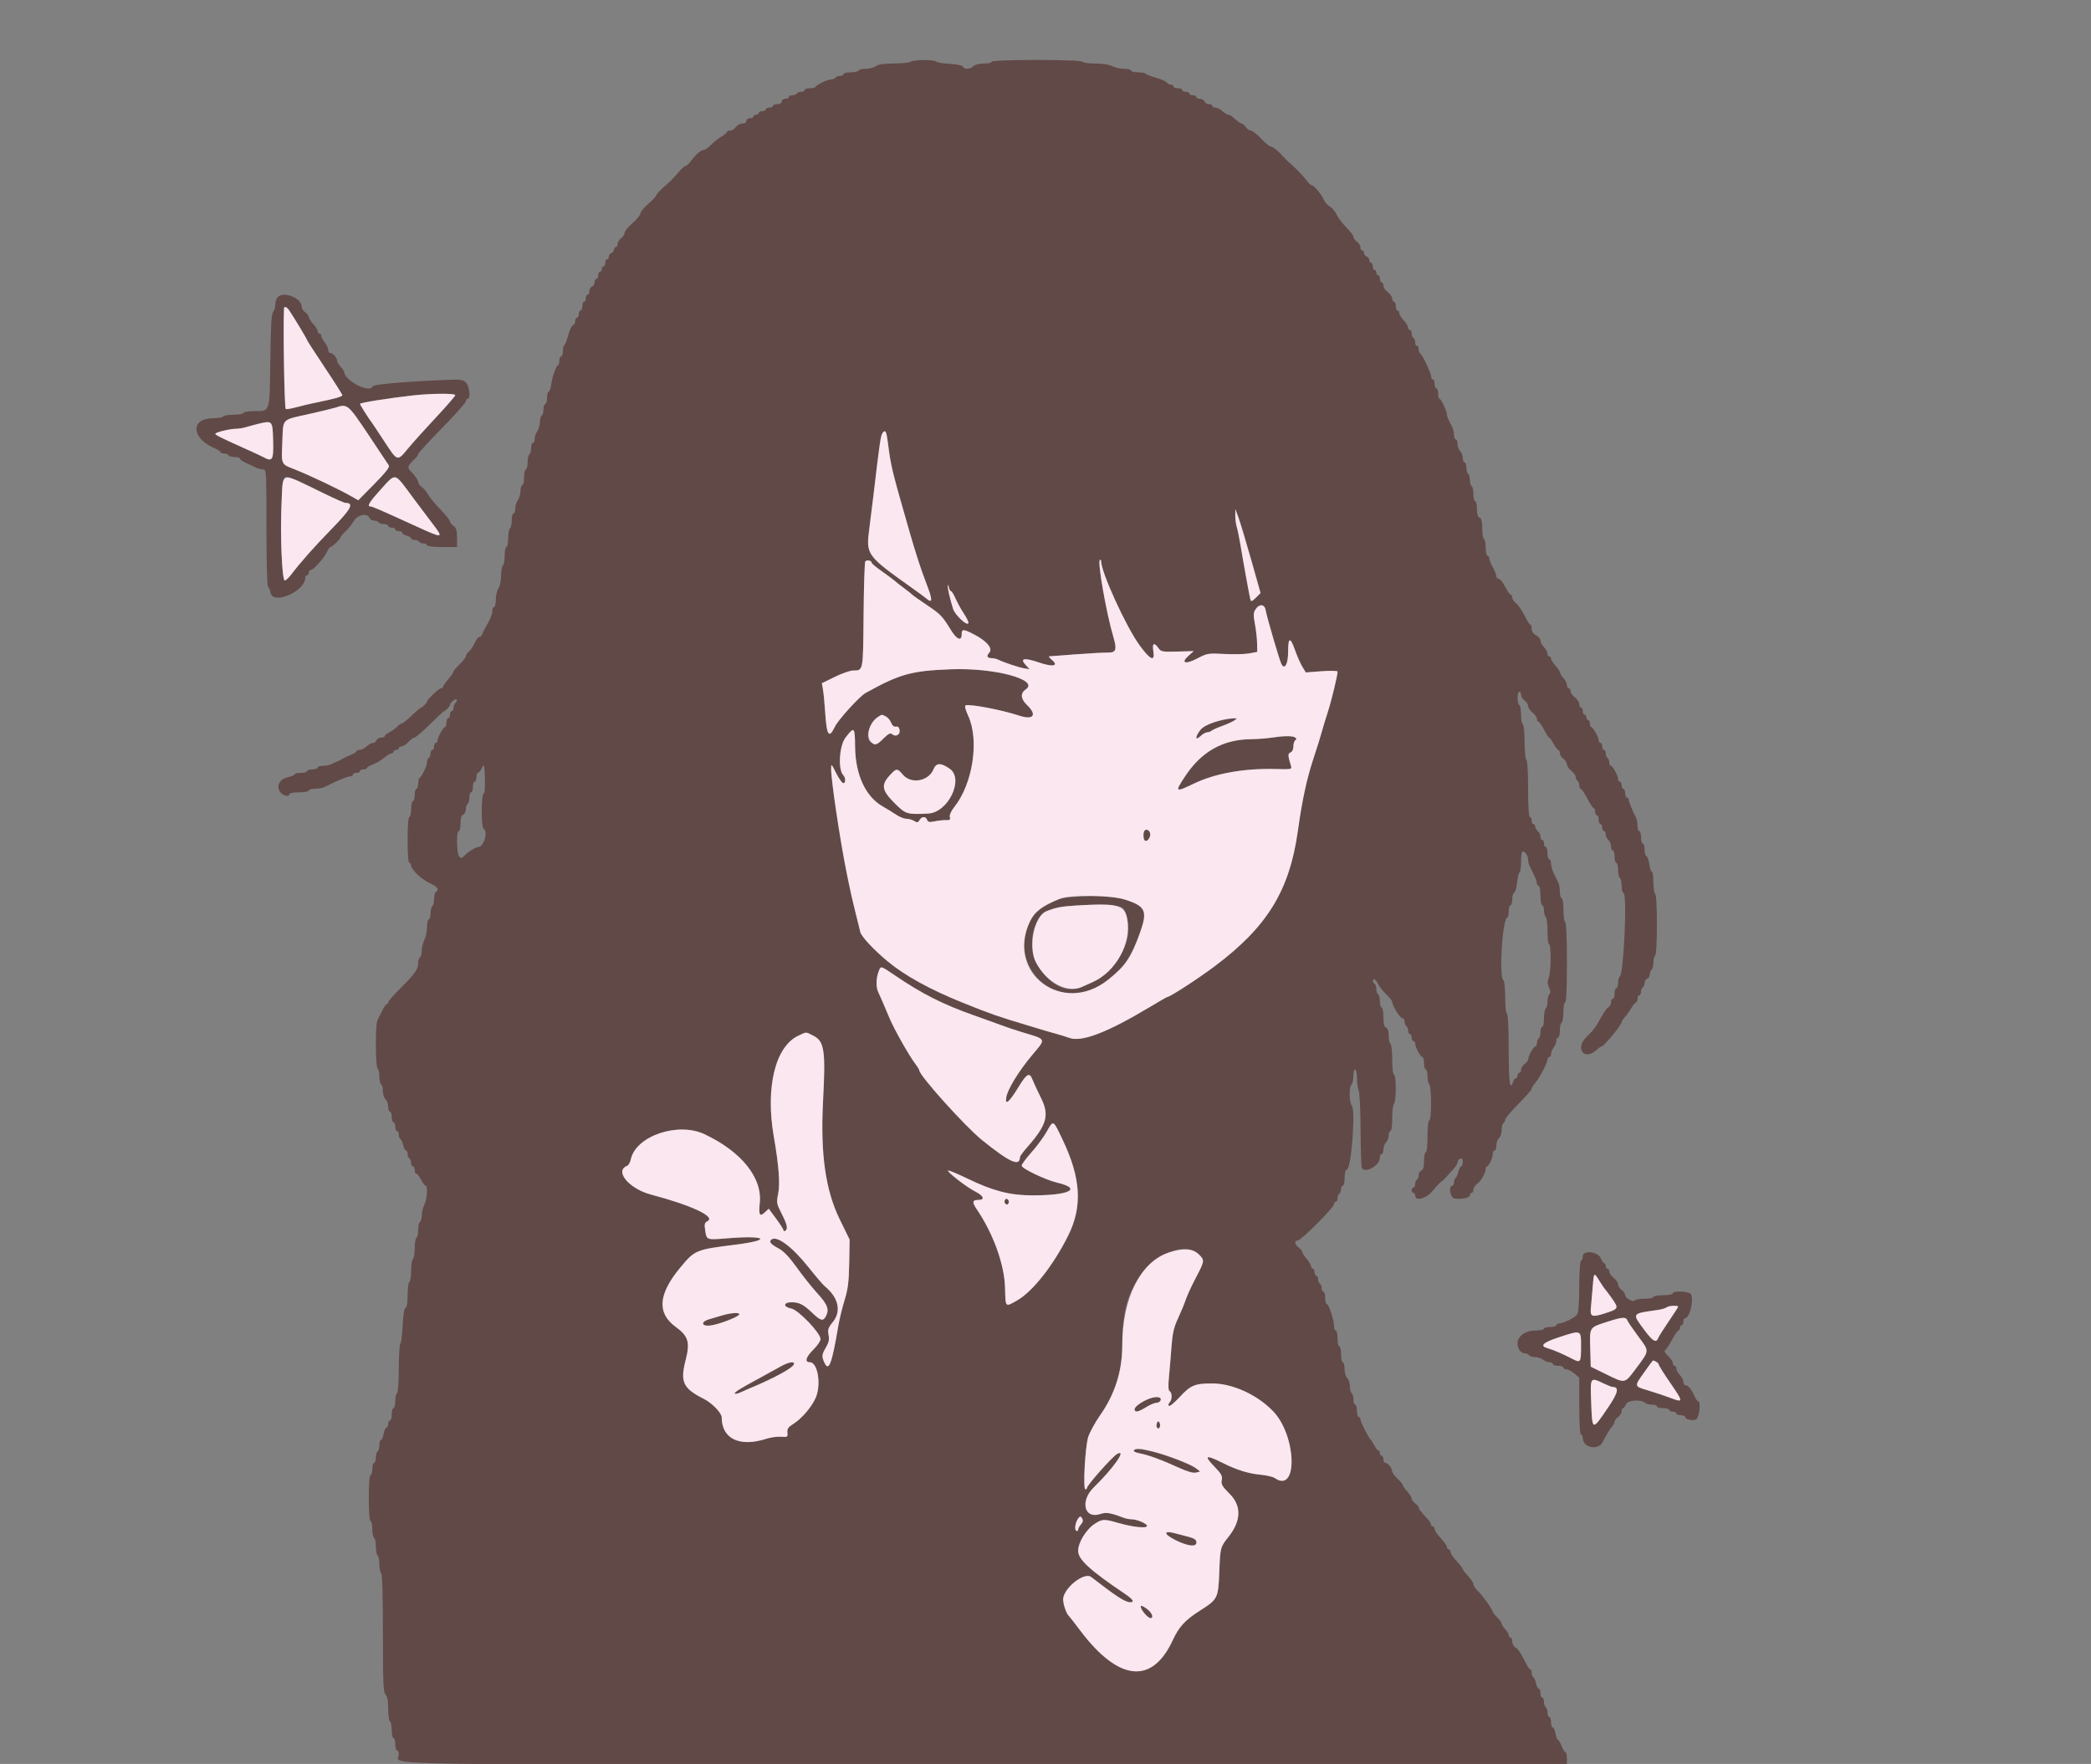 <svg id="svg" version="1.1" xmlns="http://www.w3.org/2000/svg" xmlns:xlink="http://www.w3.org/1999/xlink" width="400" height="337.43" viewBox="0, 0, 400,337.43"><rect x="0" y="0" width="400" height="337.43" fill="#808080" stroke="none"/><g id="svgg"><path id="path0" d="M174.177 11.814 C 173.899 11.994,172.447 12.144,170.951 12.147 C 169.088 12.150,168.024 12.308,167.575 12.647 C 167.215 12.920,166.359 13.148,165.674 13.154 C 164.989 13.160,164.334 13.316,164.219 13.502 C 164.105 13.688,163.412 13.840,162.681 13.840 C 161.949 13.840,161.350 13.992,161.350 14.177 C 161.350 14.363,161.055 14.515,160.695 14.515 C 160.335 14.515,159.946 14.667,159.831 14.852 C 159.716 15.038,159.340 15.190,158.995 15.190 C 158.317 15.190,156.190 16.211,156.006 16.624 C 155.944 16.764,155.450 16.878,154.909 16.878 C 154.367 16.878,153.924 17.030,153.924 17.215 C 153.924 17.401,153.629 17.553,153.269 17.553 C 152.909 17.553,152.520 17.705,152.405 17.890 C 152.290 18.076,151.902 18.228,151.541 18.228 C 151.181 18.228,150.886 18.380,150.886 18.565 C 150.886 18.751,150.582 18.903,150.211 18.903 C 149.836 18.903,149.536 19.128,149.536 19.409 C 149.536 19.724,149.217 19.916,148.692 19.916 C 148.228 19.916,147.848 20.068,147.848 20.253 C 147.848 20.439,147.544 20.591,147.173 20.591 C 146.802 20.591,146.498 20.743,146.498 20.928 C 146.498 21.114,146.194 21.266,145.823 21.266 C 145.451 21.266,145.148 21.418,145.148 21.603 C 145.148 21.789,144.920 21.941,144.641 21.941 C 144.363 21.941,144.135 22.093,144.135 22.278 C 144.135 22.464,143.831 22.616,143.460 22.616 C 143.085 22.616,142.785 22.841,142.785 23.122 C 142.785 23.424,142.474 23.629,142.015 23.629 C 141.592 23.629,141.027 23.932,140.759 24.304 C 140.492 24.675,140.003 24.979,139.672 24.979 C 139.342 24.979,139.072 25.098,139.072 25.244 C 139.072 25.389,138.578 25.798,137.975 26.151 C 137.371 26.504,136.475 27.221,135.983 27.743 C 135.491 28.265,134.874 28.692,134.612 28.692 C 134.072 28.692,133.142 29.501,132.156 30.827 C 131.787 31.324,131.332 31.733,131.144 31.737 C 130.956 31.741,130.346 32.293,129.789 32.963 C 129.232 33.634,128.495 34.428,128.152 34.728 C 126.342 36.310,125.569 37.093,125.560 37.351 C 125.555 37.508,124.872 38.231,124.041 38.958 C 123.211 39.684,122.528 40.520,122.522 40.814 C 122.517 41.109,121.834 41.945,121.003 42.671 C 120.173 43.397,119.494 44.237,119.494 44.537 C 119.494 44.837,119.190 45.302,118.819 45.570 C 118.447 45.837,118.143 46.326,118.143 46.657 C 118.143 46.987,117.992 47.257,117.806 47.257 C 117.620 47.257,117.468 47.469,117.468 47.728 C 117.468 47.986,117.241 48.285,116.962 48.392 C 116.684 48.499,116.456 48.819,116.456 49.103 C 116.456 49.388,116.304 49.620,116.118 49.620 C 115.932 49.620,115.781 49.924,115.781 50.295 C 115.781 50.667,115.629 50.970,115.443 50.970 C 115.257 50.970,115.105 51.198,115.105 51.477 C 115.105 51.755,114.954 51.983,114.768 51.983 C 114.582 51.983,114.430 52.287,114.430 52.658 C 114.430 53.030,114.278 53.333,114.093 53.333 C 113.907 53.333,113.755 53.621,113.755 53.972 C 113.755 54.324,113.527 54.699,113.249 54.806 C 112.970 54.912,112.743 55.308,112.743 55.686 C 112.743 56.063,112.591 56.371,112.405 56.371 C 112.219 56.371,112.068 56.675,112.068 57.046 C 112.068 57.418,111.916 57.722,111.730 57.722 C 111.544 57.722,111.392 58.101,111.392 58.565 C 111.392 59.030,111.241 59.409,111.055 59.409 C 110.869 59.409,110.717 59.713,110.717 60.084 C 110.717 60.456,110.565 60.759,110.380 60.759 C 110.194 60.759,110.042 61.047,110.042 61.398 C 110.042 61.750,109.846 62.113,109.607 62.204 C 109.368 62.296,108.958 63.158,108.696 64.118 C 108.435 65.079,108.099 65.941,107.950 66.033 C 107.801 66.125,107.679 66.647,107.679 67.193 C 107.679 67.739,107.527 68.186,107.342 68.186 C 107.156 68.186,107.004 68.565,107.004 69.030 C 107.004 69.494,106.889 69.873,106.749 69.873 C 106.410 69.873,105.633 72.090,105.418 73.671 C 105.323 74.367,105.110 74.937,104.943 74.937 C 104.777 74.937,104.641 75.468,104.641 76.118 C 104.641 76.768,104.489 77.300,104.304 77.300 C 104.118 77.300,103.966 77.746,103.966 78.292 C 103.966 78.838,103.814 79.379,103.629 79.494 C 103.443 79.608,103.286 80.187,103.280 80.779 C 103.274 81.372,103.047 82.151,102.774 82.512 C 102.501 82.872,102.278 83.518,102.278 83.946 C 102.278 84.375,102.127 84.726,101.941 84.726 C 101.755 84.726,101.603 85.172,101.603 85.718 C 101.603 86.264,101.451 86.805,101.266 86.920 C 101.080 87.035,100.928 87.727,100.928 88.459 C 100.928 89.190,100.776 89.789,100.591 89.789 C 100.405 89.789,100.253 90.473,100.253 91.308 C 100.253 92.143,100.101 92.827,99.916 92.827 C 99.730 92.827,99.573 93.321,99.567 93.924 C 99.561 94.527,99.334 95.316,99.061 95.676 C 98.788 96.037,98.565 96.758,98.565 97.280 C 98.565 97.801,98.414 98.228,98.228 98.228 C 98.042 98.228,97.890 98.826,97.890 99.558 C 97.890 100.290,97.738 100.982,97.553 101.097 C 97.367 101.212,97.215 102.056,97.215 102.974 C 97.215 103.891,97.063 104.641,96.878 104.641 C 96.692 104.641,96.540 105.392,96.540 106.309 C 96.540 107.227,96.388 108.071,96.203 108.186 C 96.017 108.300,95.860 109.183,95.854 110.147 C 95.848 111.149,95.631 112.179,95.348 112.554 C 95.075 112.914,94.852 113.864,94.852 114.664 C 94.852 115.464,94.700 116.118,94.515 116.118 C 94.329 116.118,94.177 116.494,94.177 116.953 C 94.177 117.412,93.791 118.437,93.319 119.231 C 92.846 120.025,92.373 120.941,92.266 121.266 C 92.160 121.591,91.900 121.857,91.689 121.857 C 91.477 121.857,91.089 122.350,90.825 122.954 C 90.562 123.557,90.069 124.296,89.730 124.597 C 89.391 124.897,89.114 125.325,89.114 125.547 C 89.114 125.770,88.582 126.454,87.932 127.067 C 87.283 127.680,86.751 128.315,86.750 128.479 C 86.750 128.642,86.294 129.308,85.738 129.958 C 85.182 130.608,84.727 131.253,84.727 131.392 C 84.726 131.532,84.569 131.646,84.377 131.646 C 84.008 131.646,81.688 133.841,81.688 134.190 C 81.688 134.446,80.788 135.359,80.536 135.359 C 80.434 135.359,79.636 136.042,78.764 136.878 C 77.892 137.713,77.034 138.397,76.857 138.397 C 76.680 138.397,76.289 138.663,75.989 138.990 C 75.689 139.316,75.025 139.797,74.515 140.059 C 74.004 140.322,73.586 140.662,73.586 140.817 C 73.586 140.971,73.278 141.097,72.901 141.097 C 72.524 141.097,72.128 141.325,72.021 141.603 C 71.914 141.882,71.609 142.110,71.342 142.110 C 71.076 142.110,70.532 142.414,70.133 142.785 C 69.735 143.156,69.133 143.460,68.797 143.460 C 68.461 143.460,68.186 143.575,68.186 143.715 C 68.186 143.855,67.692 144.169,67.089 144.412 C 66.485 144.655,65.764 144.997,65.485 145.172 C 65.207 145.346,64.751 145.576,64.473 145.681 C 64.194 145.786,63.702 146.013,63.380 146.185 C 63.058 146.357,62.336 146.498,61.777 146.498 C 61.217 146.498,60.759 146.650,60.759 146.835 C 60.759 147.021,60.304 147.173,59.747 147.173 C 59.190 147.173,58.734 147.325,58.734 147.511 C 58.734 147.696,58.203 147.848,57.553 147.848 C 56.903 147.848,56.371 147.971,56.371 148.121 C 56.371 148.271,55.726 148.537,54.937 148.712 C 53.334 149.067,52.729 150.667,53.794 151.732 C 54.365 152.303,55.359 152.409,55.359 151.899 C 55.359 151.713,56.194 151.561,57.215 151.561 C 58.236 151.561,59.072 151.409,59.072 151.224 C 59.072 151.038,59.605 150.886,60.258 150.886 C 60.910 150.886,61.708 150.751,62.030 150.586 C 64.359 149.396,66.429 148.523,66.925 148.523 C 67.247 148.523,67.511 148.371,67.511 148.186 C 67.511 148.000,67.814 147.848,68.186 147.848 C 68.557 147.848,68.861 147.696,68.861 147.511 C 68.861 147.325,69.165 147.173,69.536 147.173 C 69.907 147.173,70.211 147.052,70.211 146.903 C 70.211 146.755,70.722 146.449,71.346 146.223 C 71.970 145.998,72.919 145.436,73.455 144.974 C 73.992 144.513,74.620 144.136,74.852 144.135 C 75.084 144.135,75.274 143.983,75.274 143.797 C 75.274 143.612,75.502 143.460,75.781 143.460 C 76.059 143.460,76.287 143.308,76.287 143.122 C 76.287 142.937,76.522 142.785,76.809 142.785 C 77.097 142.785,77.684 142.405,78.114 141.941 C 78.544 141.477,79.068 141.097,79.279 141.097 C 79.490 141.097,80.816 139.958,82.227 138.565 C 83.638 137.173,84.864 136.034,84.952 136.034 C 85.190 136.034,86.076 135.103,86.076 134.852 C 86.076 134.454,87.118 133.588,87.335 133.805 C 87.453 133.923,87.370 134.199,87.150 134.419 C 86.931 134.639,86.751 135.092,86.751 135.426 C 86.751 135.760,86.599 136.034,86.414 136.034 C 86.228 136.034,86.076 136.338,86.076 136.709 C 86.076 137.080,85.924 137.384,85.738 137.384 C 85.553 137.384,85.401 137.764,85.401 138.228 C 85.401 138.692,85.287 139.073,85.148 139.074 C 84.808 139.077,83.713 141.028,83.713 141.631 C 83.713 141.894,83.561 142.110,83.376 142.110 C 83.190 142.110,83.038 142.414,83.038 142.785 C 83.038 143.156,82.886 143.460,82.700 143.460 C 82.515 143.460,82.363 143.755,82.363 144.115 C 82.363 144.475,82.211 144.864,82.025 144.979 C 81.840 145.094,81.688 145.470,81.688 145.815 C 81.688 146.494,80.667 148.621,80.253 148.805 C 80.114 148.866,80.000 149.360,80.000 149.902 C 80.000 150.443,79.848 150.886,79.662 150.886 C 79.477 150.886,79.325 151.418,79.325 152.068 C 79.325 152.717,79.173 153.249,78.987 153.249 C 78.802 153.249,78.650 153.932,78.650 154.768 C 78.650 155.603,78.498 156.287,78.312 156.287 C 78.105 156.287,77.975 157.975,77.975 160.675 C 77.975 163.376,78.105 165.063,78.312 165.063 C 78.498 165.063,78.650 165.304,78.650 165.598 C 78.650 166.364,80.807 168.352,82.376 169.031 C 83.677 169.595,84.061 170.209,83.376 170.633 C 83.190 170.748,83.038 171.355,83.038 171.983 C 83.038 172.611,82.886 173.219,82.700 173.333 C 82.515 173.448,82.363 174.065,82.363 174.703 C 82.363 175.342,82.211 175.865,82.025 175.865 C 81.840 175.865,81.688 176.531,81.688 177.345 C 81.688 178.160,81.461 179.261,81.184 179.793 C 80.906 180.324,80.678 181.244,80.677 181.837 C 80.676 182.429,80.523 183.008,80.338 183.122 C 80.152 183.237,80.000 183.704,80.000 184.160 C 80.000 185.386,79.417 186.231,76.709 188.934 C 75.363 190.277,74.262 191.532,74.262 191.722 C 74.262 191.912,74.144 192.068,74.001 192.068 C 73.857 192.068,73.461 192.637,73.120 193.333 C 72.778 194.030,72.364 194.863,72.199 195.185 C 71.782 195.999,71.815 204.128,72.236 204.388 C 72.422 204.503,72.574 205.186,72.574 205.907 C 72.574 206.628,72.726 207.311,72.911 207.426 C 73.097 207.541,73.249 208.139,73.249 208.755 C 73.249 209.371,73.477 210.064,73.755 210.295 C 74.034 210.526,74.262 211.153,74.262 211.687 C 74.262 212.221,74.414 212.658,74.599 212.658 C 74.785 212.658,74.937 213.114,74.937 213.671 C 74.937 214.228,75.089 214.684,75.274 214.684 C 75.460 214.684,75.612 215.063,75.612 215.527 C 75.612 215.992,75.764 216.371,75.949 216.371 C 76.135 216.371,76.287 216.666,76.287 217.026 C 76.287 217.387,76.427 217.768,76.599 217.874 C 76.770 217.980,77.010 218.521,77.132 219.076 C 77.254 219.630,77.493 220.084,77.664 220.084 C 77.835 220.084,77.975 220.379,77.975 220.740 C 77.975 221.100,78.127 221.489,78.312 221.603 C 78.498 221.718,78.650 222.107,78.650 222.467 C 78.650 222.828,78.802 223.122,78.987 223.122 C 79.173 223.122,79.325 223.426,79.325 223.797 C 79.325 224.169,79.453 224.473,79.609 224.473 C 79.766 224.473,80.180 225.004,80.530 225.654 C 80.880 226.304,81.284 226.835,81.427 226.835 C 81.883 226.835,81.708 229.421,81.184 230.426 C 80.906 230.957,80.678 231.877,80.677 232.470 C 80.676 233.062,80.523 233.641,80.338 233.755 C 80.152 233.870,80.000 234.554,80.000 235.274 C 80.000 235.995,79.848 236.679,79.662 236.793 C 79.477 236.908,79.325 237.819,79.325 238.819 C 79.325 239.818,79.173 240.729,78.987 240.844 C 78.802 240.959,78.650 241.946,78.650 243.038 C 78.650 244.130,78.498 245.117,78.312 245.232 C 78.127 245.347,77.975 246.482,77.975 247.756 C 77.975 249.237,77.831 250.118,77.575 250.203 C 77.320 250.289,77.125 251.484,77.033 253.523 C 76.955 255.275,76.755 256.853,76.589 257.030 C 76.423 257.206,76.287 259.361,76.287 261.820 C 76.287 264.435,76.147 266.376,75.949 266.498 C 75.764 266.613,75.612 267.305,75.612 268.037 C 75.612 268.768,75.460 269.367,75.274 269.367 C 75.089 269.367,74.937 269.899,74.937 270.549 C 74.937 271.198,74.785 271.730,74.599 271.730 C 74.414 271.730,74.262 272.034,74.262 272.405 C 74.262 272.776,74.117 273.080,73.939 273.080 C 73.762 273.080,73.517 273.612,73.395 274.262 C 73.274 274.911,73.039 275.443,72.874 275.443 C 72.709 275.443,72.574 275.890,72.574 276.436 C 72.574 276.982,72.422 277.522,72.236 277.637 C 72.051 277.752,71.899 278.292,71.899 278.838 C 71.899 279.384,71.747 279.831,71.561 279.831 C 71.376 279.831,71.224 280.363,71.224 281.013 C 71.224 281.662,71.072 282.194,70.886 282.194 C 70.678 282.194,70.549 283.882,70.549 286.582 C 70.549 289.283,70.678 290.970,70.886 290.970 C 71.072 290.970,71.224 291.645,71.224 292.470 C 71.224 293.294,71.376 294.062,71.561 294.177 C 71.747 294.292,71.899 295.051,71.899 295.865 C 71.899 296.679,72.051 297.438,72.236 297.553 C 72.422 297.667,72.574 298.427,72.574 299.241 C 72.574 300.054,72.726 300.814,72.911 300.928 C 73.126 301.061,73.249 305.256,73.249 312.401 C 73.249 321.963,73.325 323.741,73.755 324.171 C 74.102 324.518,74.262 325.372,74.262 326.876 C 74.262 328.085,74.414 329.168,74.599 329.283 C 74.785 329.397,74.937 330.166,74.937 330.990 C 74.937 331.815,75.089 332.489,75.274 332.489 C 75.460 332.489,75.612 333.021,75.612 333.671 C 75.612 334.321,75.764 334.852,75.949 334.852 C 76.135 334.852,76.287 335.209,76.287 335.644 C 76.287 337.720,66.424 337.553,188.634 337.553 L 299.747 337.553 299.747 336.371 C 299.747 335.722,299.623 335.190,299.472 335.190 C 299.321 335.190,298.989 334.658,298.734 334.008 C 298.479 333.359,298.164 332.827,298.034 332.827 C 297.903 332.827,297.697 332.295,297.575 331.646 C 297.453 330.996,297.208 330.464,297.031 330.464 C 296.854 330.464,296.709 330.008,296.709 329.451 C 296.709 328.895,296.557 328.439,296.371 328.439 C 296.186 328.439,296.034 328.068,296.034 327.615 C 296.034 327.162,295.882 326.697,295.696 326.582 C 295.511 326.468,295.359 326.003,295.359 325.550 C 295.359 325.097,295.207 324.726,295.021 324.726 C 294.835 324.726,294.684 324.346,294.684 323.882 C 294.684 323.418,294.544 323.038,294.373 323.038 C 294.202 323.038,293.962 322.584,293.841 322.029 C 293.719 321.474,293.479 320.934,293.307 320.828 C 293.136 320.722,292.996 320.340,292.996 319.980 C 292.996 319.620,292.882 319.324,292.743 319.322 C 292.603 319.321,292.319 318.979,292.112 318.563 C 290.937 316.209,290.502 315.536,289.924 315.175 C 289.571 314.955,289.283 314.431,289.283 314.012 C 289.283 313.592,289.131 313.249,288.945 313.249 C 288.759 313.249,288.608 313.050,288.608 312.806 C 288.608 312.563,288.304 312.037,287.932 311.639 C 287.561 311.240,287.257 310.763,287.257 310.578 C 287.257 310.393,286.878 309.862,286.414 309.398 C 285.949 308.934,285.570 308.460,285.570 308.346 C 285.570 307.952,283.441 304.977,282.650 304.265 C 282.214 303.872,281.857 303.325,281.857 303.049 C 281.857 302.773,281.401 302.071,280.844 301.488 C 280.287 300.905,279.831 300.306,279.831 300.158 C 279.831 300.009,279.300 299.324,278.650 298.635 C 278.000 297.946,277.468 297.155,277.468 296.877 C 277.468 296.599,277.316 296.371,277.131 296.371 C 276.945 296.371,276.793 296.175,276.793 295.935 C 276.793 295.696,276.262 294.936,275.612 294.247 C 274.962 293.558,274.430 292.767,274.430 292.489 C 274.430 292.211,274.278 291.983,274.093 291.983 C 273.907 291.983,273.755 291.824,273.755 291.630 C 273.755 291.436,273.414 290.912,272.996 290.465 C 271.782 289.167,271.392 288.655,271.392 288.359 C 271.392 288.206,271.089 287.863,270.717 287.595 C 270.346 287.327,270.042 286.907,270.042 286.662 C 270.042 286.416,269.662 285.806,269.198 285.305 C 268.734 284.805,268.354 284.265,268.354 284.105 C 268.354 283.946,267.899 283.389,267.342 282.869 C 266.785 282.349,266.324 281.718,266.318 281.468 C 266.304 280.850,265.500 279.831,265.026 279.831 C 264.814 279.831,264.641 279.527,264.641 279.156 C 264.641 278.785,264.489 278.481,264.304 278.481 C 264.118 278.481,263.966 278.253,263.966 277.975 C 263.966 277.696,263.840 277.468,263.686 277.468 C 263.531 277.468,263.190 277.051,262.927 276.540 C 262.664 276.030,262.357 275.536,262.246 275.443 C 261.824 275.092,260.253 272.022,260.253 271.549 C 260.253 271.277,260.101 271.055,259.916 271.055 C 259.730 271.055,259.578 270.523,259.578 269.873 C 259.578 269.224,259.426 268.692,259.241 268.692 C 259.055 268.692,258.903 268.245,258.903 267.699 C 258.903 267.153,258.751 266.613,258.565 266.498 C 258.380 266.383,258.228 265.785,258.228 265.169 C 258.228 264.553,258.000 263.860,257.722 263.629 C 257.431 263.387,257.215 262.651,257.215 261.900 C 257.215 261.180,257.063 260.591,256.878 260.591 C 256.692 260.591,256.540 259.907,256.540 259.072 C 256.540 258.236,256.388 257.553,256.203 257.553 C 256.017 257.553,255.865 256.869,255.865 256.034 C 255.865 255.198,255.713 254.515,255.527 254.515 C 255.342 254.515,255.190 254.126,255.190 253.650 C 255.190 252.504,254.180 249.451,253.801 249.451 C 253.637 249.451,253.502 248.920,253.502 248.270 C 253.502 247.620,253.350 247.089,253.165 247.089 C 252.979 247.089,252.827 246.794,252.827 246.433 C 252.827 246.073,252.675 245.684,252.489 245.570 C 252.304 245.455,252.152 245.066,252.152 244.706 C 252.152 244.345,252.000 244.051,251.814 244.051 C 251.629 244.051,251.477 243.747,251.477 243.376 C 251.477 243.004,251.325 242.700,251.139 242.700 C 250.954 242.700,250.802 242.496,250.802 242.247 C 250.802 241.997,250.422 241.351,249.958 240.812 C 249.494 240.273,249.115 239.675,249.114 239.484 C 249.114 239.293,248.810 238.917,248.439 238.650 C 247.652 238.083,247.545 237.300,248.254 237.300 C 248.885 237.300,255.190 230.986,255.190 230.353 C 255.190 230.089,255.342 229.873,255.527 229.873 C 255.713 229.873,255.865 229.579,255.865 229.218 C 255.865 228.858,256.017 228.469,256.203 228.354 C 256.388 228.240,256.540 227.851,256.540 227.491 C 256.540 227.130,256.692 226.835,256.878 226.835 C 257.063 226.835,257.215 226.168,257.215 225.353 C 257.215 224.396,257.382 223.806,257.686 223.689 C 258.511 223.372,259.339 212.409,258.604 211.524 C 258.108 210.926,258.033 207.992,258.502 207.523 C 258.723 207.303,258.903 206.545,258.903 205.840 C 258.903 205.134,259.055 204.557,259.241 204.557 C 259.426 204.557,259.578 205.326,259.578 206.267 C 259.578 207.207,259.726 208.254,259.907 208.592 C 260.088 208.931,260.254 212.286,260.276 216.049 C 260.297 219.812,260.393 223.094,260.489 223.344 C 260.979 224.621,263.966 222.994,263.966 221.450 C 263.966 221.070,264.118 220.759,264.304 220.759 C 264.489 220.759,264.641 220.369,264.641 219.892 C 264.641 219.414,264.869 218.796,265.148 218.517 C 265.426 218.239,265.654 217.642,265.654 217.191 C 265.654 216.740,265.806 216.371,265.992 216.371 C 266.186 216.371,266.329 215.309,266.329 213.860 C 266.329 212.478,266.481 211.254,266.667 211.139 C 266.852 211.025,267.004 209.724,267.004 208.250 C 267.004 206.688,266.863 205.570,266.667 205.570 C 266.468 205.570,266.329 204.395,266.329 202.720 C 266.329 201.153,266.177 199.777,265.992 199.662 C 265.806 199.548,265.654 198.850,265.654 198.113 C 265.654 197.232,265.480 196.705,265.148 196.578 C 264.784 196.438,264.641 195.870,264.641 194.563 C 264.641 193.562,264.489 192.743,264.304 192.743 C 264.118 192.743,263.966 192.220,263.966 191.581 C 263.966 190.942,263.814 190.326,263.629 190.211 C 263.443 190.096,263.291 189.641,263.291 189.198 C 263.291 188.756,263.139 188.300,262.954 188.186 C 262.545 187.933,262.505 187.342,262.897 187.342 C 263.051 187.342,263.388 187.759,263.646 188.270 C 263.904 188.781,264.613 189.674,265.222 190.256 C 265.831 190.838,266.329 191.470,266.329 191.659 C 266.329 192.356,267.818 194.768,268.248 194.768 C 268.492 194.768,268.692 195.063,268.692 195.423 C 268.692 195.783,268.844 196.172,269.030 196.287 C 269.215 196.402,269.367 196.790,269.367 197.151 C 269.367 197.511,269.519 197.806,269.705 197.806 C 269.890 197.806,270.042 198.110,270.042 198.481 C 270.042 198.852,270.194 199.156,270.380 199.156 C 270.565 199.156,270.717 199.361,270.717 199.611 C 270.717 200.287,271.732 202.194,272.092 202.194 C 272.264 202.194,272.405 202.726,272.405 203.376 C 272.405 204.025,272.557 204.557,272.743 204.557 C 272.928 204.557,273.080 205.156,273.080 205.887 C 273.080 206.619,273.232 207.311,273.418 207.426 C 273.606 207.543,273.755 209.117,273.755 210.990 C 273.755 213.002,273.620 214.346,273.418 214.346 C 273.218 214.346,273.080 215.584,273.080 217.384 C 273.080 219.184,272.943 220.422,272.743 220.422 C 272.557 220.422,272.405 221.165,272.405 222.074 C 272.405 223.230,272.253 223.783,271.899 223.920 C 271.620 224.026,271.392 224.413,271.392 224.780 C 271.392 225.146,271.241 225.539,271.055 225.654 C 270.869 225.769,270.717 226.157,270.717 226.518 C 270.717 226.878,270.565 227.173,270.380 227.173 C 270.194 227.173,270.042 227.401,270.042 227.679 C 270.042 227.958,270.194 228.186,270.380 228.186 C 270.565 228.186,270.717 228.414,270.717 228.692 C 270.717 229.883,272.899 229.285,274.103 227.764 C 274.728 226.975,275.452 226.199,275.713 226.040 C 275.973 225.881,276.437 225.444,276.743 225.070 C 277.049 224.695,277.641 224.034,278.059 223.602 C 278.477 223.169,278.819 222.597,278.819 222.330 C 278.819 222.063,279.046 221.757,279.325 221.650 C 279.691 221.510,279.831 221.687,279.831 222.289 C 279.831 222.747,279.691 223.122,279.520 223.122 C 279.350 223.122,279.110 223.576,278.988 224.131 C 278.866 224.686,278.626 225.227,278.455 225.333 C 278.284 225.438,278.143 225.820,278.143 226.180 C 278.143 226.541,277.992 226.835,277.806 226.835 C 277.036 226.835,277.438 229.147,278.228 229.259 C 279.627 229.458,281.181 229.140,281.181 228.655 C 281.181 228.397,281.333 228.186,281.519 228.186 C 281.705 228.186,281.857 227.915,281.857 227.585 C 281.857 227.255,282.168 226.761,282.548 226.488 C 283.284 225.959,284.219 224.331,284.219 223.577 C 284.219 223.327,284.333 223.121,284.473 223.120 C 284.815 223.116,285.570 221.447,285.570 220.692 C 285.570 220.358,285.722 220.084,285.907 220.084 C 286.093 220.084,286.245 219.647,286.245 219.113 C 286.245 218.579,286.473 217.953,286.751 217.722 C 287.030 217.490,287.257 216.797,287.257 216.181 C 287.257 215.565,287.409 214.967,287.595 214.852 C 287.781 214.738,287.932 214.436,287.932 214.182 C 287.932 213.928,289.072 212.573,290.464 211.172 C 291.857 209.771,292.996 208.469,292.996 208.281 C 292.996 208.092,293.311 207.575,293.696 207.132 C 294.526 206.178,296.034 203.282,296.034 202.643 C 296.034 202.396,296.186 202.194,296.371 202.194 C 296.557 202.194,296.714 201.928,296.720 201.603 C 296.726 201.278,296.953 200.718,297.226 200.357 C 297.499 199.997,297.722 199.427,297.722 199.092 C 297.722 198.756,297.873 198.481,298.059 198.481 C 298.245 198.481,298.397 197.882,298.397 197.151 C 298.397 196.419,298.549 195.727,298.734 195.612 C 298.920 195.497,299.072 194.577,299.072 193.567 C 299.072 192.556,299.224 191.730,299.409 191.730 C 299.624 191.730,299.747 188.980,299.747 184.155 C 299.747 179.469,299.618 176.500,299.409 176.371 C 299.224 176.257,299.072 175.184,299.072 173.989 C 299.072 172.764,298.924 171.814,298.734 171.814 C 298.549 171.814,298.397 171.281,298.397 170.628 C 298.397 169.976,298.270 169.179,298.116 168.856 C 297.962 168.534,297.582 167.764,297.272 167.146 C 296.962 166.527,296.709 165.654,296.709 165.205 C 296.709 164.756,296.557 164.388,296.371 164.388 C 296.186 164.388,296.034 163.857,296.034 163.207 C 296.034 162.557,295.882 162.025,295.696 162.025 C 295.511 162.025,295.359 161.722,295.359 161.350 C 295.359 160.979,295.207 160.675,295.021 160.675 C 294.835 160.675,294.684 160.390,294.684 160.041 C 294.684 159.693,294.456 159.218,294.177 158.987 C 293.899 158.756,293.671 158.358,293.671 158.102 C 293.671 157.846,293.519 157.637,293.333 157.637 C 293.148 157.637,292.996 157.333,292.996 156.962 C 292.996 156.591,292.844 156.287,292.658 156.287 C 292.447 156.287,292.321 154.268,292.321 150.906 C 292.321 147.683,292.185 145.441,291.983 145.316 C 291.797 145.201,291.646 143.688,291.646 141.941 C 291.646 140.194,291.494 138.680,291.308 138.565 C 291.122 138.451,290.970 137.615,290.970 136.709 C 290.970 135.803,290.819 134.967,290.633 134.852 C 290.447 134.738,290.295 134.121,290.295 133.482 C 290.295 132.843,290.447 132.321,290.633 132.321 C 290.819 132.321,290.970 132.591,290.970 132.921 C 290.970 133.252,291.274 133.741,291.646 134.008 C 292.017 134.276,292.321 134.754,292.321 135.071 C 292.321 135.388,292.700 135.946,293.165 136.311 C 293.629 136.676,294.008 137.219,294.008 137.517 C 294.008 137.815,294.136 138.059,294.293 138.059 C 294.449 138.059,294.929 138.743,295.359 139.578 C 295.788 140.414,296.233 141.097,296.348 141.097 C 296.462 141.097,296.842 141.629,297.192 142.278 C 297.542 142.928,297.956 143.460,298.112 143.460 C 298.269 143.460,298.397 143.730,298.397 144.061 C 298.397 144.391,298.700 144.880,299.072 145.148 C 299.443 145.415,299.747 145.894,299.747 146.210 C 299.747 146.527,300.127 147.085,300.591 147.450 C 301.055 147.815,301.435 148.349,301.435 148.636 C 301.435 148.923,301.586 149.252,301.772 149.367 C 301.958 149.482,302.110 149.871,302.110 150.231 C 302.110 150.591,302.236 150.886,302.391 150.886 C 302.546 150.886,303.110 151.722,303.644 152.743 C 304.178 153.764,304.735 154.599,304.881 154.599 C 305.028 154.599,305.148 154.903,305.148 155.274 C 305.148 155.646,305.300 155.949,305.485 155.949 C 305.671 155.949,305.823 156.329,305.823 156.793 C 305.823 157.257,305.975 157.637,306.160 157.637 C 306.346 157.637,306.498 157.941,306.498 158.312 C 306.498 158.684,306.650 158.987,306.835 158.987 C 307.021 158.987,307.173 159.273,307.173 159.621 C 307.173 159.970,307.401 160.444,307.679 160.675 C 307.958 160.906,308.186 161.456,308.186 161.898 C 308.186 162.339,308.338 162.700,308.523 162.700 C 308.709 162.700,308.861 163.232,308.861 163.882 C 308.861 164.532,309.013 165.063,309.198 165.063 C 309.384 165.063,309.536 165.662,309.536 166.394 C 309.536 167.125,309.688 167.818,309.873 167.932 C 310.059 168.047,310.211 168.740,310.211 169.471 C 310.211 170.203,310.369 170.802,310.562 170.802 C 311.326 170.802,310.622 186.373,309.836 186.858 C 309.671 186.961,309.536 187.491,309.536 188.037 C 309.536 188.583,309.384 189.030,309.198 189.030 C 309.013 189.030,308.861 189.485,308.861 190.042 C 308.861 190.599,308.709 191.055,308.523 191.055 C 308.338 191.055,308.186 191.351,308.186 191.713 C 308.186 192.075,307.975 192.493,307.717 192.641 C 307.459 192.790,306.941 193.460,306.567 194.131 C 305.171 196.632,304.946 196.942,303.486 198.368 C 301.215 200.588,303.089 203.004,305.407 200.844 C 305.806 200.473,306.254 200.169,306.403 200.169 C 306.816 200.169,310.211 196.045,310.211 195.542 C 310.211 195.372,310.484 194.938,310.819 194.578 C 311.153 194.219,311.717 193.430,312.073 192.827 C 312.428 192.224,312.839 191.730,312.984 191.730 C 313.130 191.730,313.249 191.426,313.249 191.055 C 313.249 190.684,313.401 190.380,313.586 190.380 C 313.772 190.380,313.924 190.085,313.924 189.725 C 313.924 189.364,314.076 188.975,314.262 188.861 C 314.447 188.746,314.599 188.374,314.599 188.033 C 314.599 187.693,314.827 187.327,315.105 187.220 C 315.384 187.113,315.612 186.726,315.612 186.360 C 315.612 185.993,315.764 185.600,315.949 185.485 C 316.135 185.370,316.287 184.763,316.287 184.135 C 316.287 183.507,316.439 182.900,316.624 182.785 C 316.828 182.659,316.962 180.313,316.962 176.878 C 316.962 173.443,316.828 171.096,316.624 170.970 C 316.439 170.856,316.287 169.859,316.287 168.756 C 316.287 167.653,316.155 166.751,315.994 166.751 C 315.833 166.751,315.615 166.109,315.509 165.324 C 315.404 164.539,315.156 163.842,314.958 163.777 C 314.761 163.711,314.599 163.138,314.599 162.504 C 314.599 161.869,314.447 161.350,314.262 161.350 C 314.076 161.350,313.924 160.819,313.924 160.169 C 313.924 159.519,313.772 158.987,313.586 158.987 C 313.401 158.987,313.249 158.530,313.249 157.970 C 313.249 157.411,313.110 156.689,312.940 156.367 C 312.322 155.196,311.561 153.307,311.561 152.945 C 311.561 152.741,311.409 152.574,311.224 152.574 C 311.038 152.574,310.886 152.194,310.886 151.730 C 310.886 151.266,310.734 150.886,310.549 150.886 C 310.363 150.886,310.211 150.582,310.211 150.211 C 310.211 149.840,310.059 149.536,309.873 149.536 C 309.688 149.536,309.536 149.331,309.536 149.081 C 309.536 148.405,308.521 146.498,308.161 146.498 C 307.989 146.498,307.848 146.203,307.848 145.843 C 307.848 145.482,307.696 145.094,307.511 144.979 C 307.325 144.864,307.173 144.475,307.173 144.115 C 307.173 143.755,307.021 143.460,306.835 143.460 C 306.650 143.460,306.498 143.156,306.498 142.785 C 306.498 142.414,306.346 142.110,306.160 142.110 C 305.975 142.110,305.823 141.894,305.823 141.631 C 305.823 141.028,304.728 139.077,304.388 139.074 C 304.249 139.073,304.135 138.768,304.135 138.397 C 304.135 138.025,303.983 137.722,303.797 137.722 C 303.612 137.722,303.460 137.494,303.460 137.215 C 303.460 136.937,303.308 136.709,303.122 136.709 C 302.937 136.709,302.785 136.405,302.785 136.034 C 302.785 135.662,302.633 135.359,302.447 135.359 C 302.262 135.359,302.110 135.066,302.110 134.708 C 302.110 134.350,301.730 133.759,301.266 133.394 C 300.802 133.029,300.422 132.486,300.422 132.188 C 300.422 131.890,300.270 131.646,300.084 131.646 C 299.899 131.646,299.747 131.370,299.747 131.034 C 299.747 130.698,299.443 130.097,299.072 129.698 C 298.700 129.299,298.397 128.808,298.397 128.607 C 298.397 128.405,298.017 127.831,297.553 127.330 C 297.089 126.830,296.709 126.229,296.709 125.995 C 296.709 125.761,296.557 125.570,296.371 125.570 C 296.186 125.570,296.034 125.335,296.034 125.049 C 296.034 124.763,295.730 124.203,295.359 123.804 C 294.987 123.406,294.684 122.830,294.684 122.525 C 294.684 122.220,294.304 121.767,293.840 121.519 C 293.310 121.236,292.996 120.774,292.996 120.281 C 292.996 119.848,292.882 119.491,292.743 119.488 C 292.603 119.486,292.110 118.708,291.646 117.760 C 291.181 116.813,290.460 115.768,290.042 115.438 C 289.624 115.109,289.283 114.596,289.283 114.297 C 289.283 113.999,289.155 113.755,288.998 113.755 C 288.842 113.755,288.362 113.072,287.932 112.236 C 287.503 111.401,286.947 110.717,286.698 110.717 C 286.449 110.717,286.245 110.494,286.245 110.221 C 286.245 109.948,285.941 109.184,285.570 108.523 C 285.198 107.862,284.895 107.098,284.895 106.825 C 284.895 106.552,284.743 106.329,284.557 106.329 C 284.371 106.329,284.219 105.655,284.219 104.830 C 284.219 104.006,284.068 103.237,283.882 103.122 C 283.696 103.008,283.544 102.082,283.544 101.067 C 283.544 99.736,283.403 99.165,283.038 99.025 C 282.694 98.893,282.532 98.355,282.532 97.348 C 282.532 96.532,282.380 95.865,282.194 95.865 C 282.008 95.865,281.857 95.266,281.857 94.535 C 281.857 93.803,281.705 93.111,281.519 92.996 C 281.333 92.881,281.181 92.349,281.181 91.814 C 281.181 91.279,281.030 90.748,280.844 90.633 C 280.658 90.518,280.506 89.978,280.506 89.432 C 280.506 88.886,280.354 88.439,280.169 88.439 C 279.983 88.439,279.831 88.070,279.831 87.619 C 279.831 87.168,279.603 86.571,279.325 86.293 C 279.046 86.014,278.819 85.396,278.819 84.919 C 278.819 84.441,278.667 84.051,278.481 84.051 C 278.295 84.051,278.143 83.669,278.143 83.202 C 278.143 82.736,277.968 82.014,277.753 81.599 C 276.957 80.058,276.793 79.662,276.793 79.274 C 276.793 78.641,275.678 76.287,275.378 76.287 C 275.228 76.287,275.105 75.831,275.105 75.274 C 275.105 74.717,274.954 74.262,274.768 74.262 C 274.582 74.262,274.430 73.882,274.430 73.418 C 274.430 72.954,274.278 72.574,274.093 72.574 C 273.907 72.574,273.755 72.310,273.755 71.988 C 273.755 71.335,272.041 67.743,271.646 67.567 C 271.506 67.505,271.392 67.163,271.392 66.807 C 271.392 66.451,271.241 66.160,271.055 66.160 C 270.869 66.160,270.717 65.866,270.717 65.505 C 270.717 65.145,270.565 64.756,270.380 64.641 C 270.194 64.527,270.042 64.138,270.042 63.778 C 270.042 63.417,269.890 63.122,269.705 63.122 C 269.519 63.122,269.367 62.917,269.367 62.665 C 269.367 62.414,268.987 61.799,268.523 61.298 C 268.059 60.797,267.679 60.167,267.679 59.898 C 267.679 59.629,267.527 59.409,267.342 59.409 C 267.156 59.409,267.004 59.030,267.004 58.565 C 267.004 58.101,266.852 57.722,266.667 57.722 C 266.481 57.722,266.329 57.454,266.329 57.127 C 266.329 56.799,265.949 56.246,265.485 55.898 C 265.021 55.549,264.641 54.982,264.641 54.636 C 264.641 54.291,264.489 54.008,264.304 54.008 C 264.118 54.008,263.966 53.705,263.966 53.333 C 263.966 52.962,263.814 52.658,263.629 52.658 C 263.443 52.658,263.291 52.430,263.291 52.152 C 263.291 51.873,263.139 51.646,262.954 51.646 C 262.768 51.646,262.616 51.342,262.616 50.970 C 262.616 50.599,262.464 50.295,262.278 50.295 C 262.093 50.295,261.941 50.063,261.941 49.778 C 261.941 49.494,261.713 49.174,261.435 49.067 C 261.156 48.960,260.928 48.661,260.928 48.403 C 260.928 48.144,260.776 47.932,260.591 47.932 C 260.405 47.932,260.253 47.662,260.253 47.332 C 260.253 47.002,259.949 46.512,259.578 46.245 C 259.207 45.977,258.903 45.552,258.903 45.300 C 258.903 45.048,258.304 44.248,257.571 43.523 C 256.838 42.797,255.996 41.692,255.699 41.066 C 255.402 40.441,254.820 39.747,254.406 39.526 C 253.991 39.304,253.469 38.712,253.244 38.211 C 252.757 37.122,251.352 35.443,250.927 35.443 C 250.761 35.443,250.322 35.035,249.954 34.536 C 249.286 33.633,247.752 32.051,246.543 31.019 C 246.193 30.720,245.663 30.189,245.365 29.837 C 244.589 28.924,243.425 28.017,243.028 28.017 C 242.842 28.017,242.034 27.333,241.234 26.498 C 240.433 25.662,239.558 24.979,239.288 24.979 C 239.019 24.979,238.580 24.675,238.312 24.304 C 238.045 23.932,237.701 23.629,237.548 23.629 C 237.286 23.629,236.870 23.329,235.793 22.363 C 235.534 22.131,235.153 21.941,234.947 21.941 C 234.740 21.941,234.245 21.637,233.846 21.266 C 233.448 20.895,232.846 20.591,232.510 20.591 C 232.174 20.591,231.899 20.439,231.899 20.253 C 231.899 20.068,231.611 19.916,231.260 19.916 C 230.908 19.916,230.533 19.688,230.426 19.409 C 230.320 19.131,229.924 18.903,229.546 18.903 C 229.169 18.903,228.861 18.751,228.861 18.565 C 228.861 18.380,228.557 18.228,228.186 18.228 C 227.814 18.228,227.511 18.076,227.511 17.890 C 227.511 17.705,227.207 17.553,226.835 17.553 C 226.464 17.553,226.160 17.401,226.160 17.215 C 226.160 17.030,225.781 16.878,225.316 16.878 C 224.852 16.878,224.473 16.726,224.473 16.540 C 224.473 16.354,224.263 16.203,224.008 16.203 C 223.752 16.203,223.377 16.004,223.176 15.760 C 222.974 15.517,222.034 15.108,221.088 14.850 C 220.141 14.592,219.291 14.259,219.199 14.110 C 219.107 13.961,218.433 13.840,217.702 13.840 C 216.970 13.840,216.371 13.688,216.371 13.502 C 216.371 13.316,215.781 13.165,215.060 13.165 C 214.338 13.165,213.313 12.938,212.781 12.660 C 212.206 12.360,210.899 12.155,209.556 12.154 C 208.314 12.153,207.203 12.000,207.089 11.814 C 206.804 11.354,189.705 11.354,189.705 11.814 C 189.705 12.000,189.032 12.152,188.210 12.152 C 187.331 12.152,186.506 12.361,186.209 12.658 C 185.603 13.264,184.414 13.326,184.226 12.763 C 184.146 12.523,183.149 12.304,181.751 12.221 C 180.463 12.144,179.265 11.945,179.089 11.779 C 178.659 11.374,174.816 11.402,174.177 11.814 M53.080 56.876 C 52.848 57.140,52.658 57.787,52.658 58.315 C 52.658 58.843,52.468 59.464,52.236 59.696 C 51.926 60.005,51.786 62.447,51.709 68.922 C 51.587 79.058,51.716 78.650,48.632 78.650 C 47.490 78.650,46.582 78.799,46.582 78.987 C 46.582 79.173,45.756 79.325,44.746 79.325 C 43.736 79.325,42.815 79.477,42.700 79.662 C 42.586 79.848,41.703 80.003,40.740 80.006 C 36.441 80.020,36.566 83.789,40.928 85.685 C 41.624 85.988,42.194 86.351,42.194 86.493 C 42.194 86.635,42.489 86.751,42.849 86.751 C 43.210 86.751,43.598 86.903,43.713 87.089 C 43.828 87.274,44.368 87.426,44.914 87.426 C 45.460 87.426,45.907 87.571,45.907 87.748 C 45.907 87.925,46.477 88.317,47.173 88.620 C 47.869 88.923,48.703 89.310,49.025 89.480 C 49.347 89.650,49.917 89.789,50.291 89.789 C 50.958 89.789,50.970 89.989,50.970 100.908 C 50.970 107.024,51.103 112.109,51.264 112.209 C 51.426 112.309,51.650 112.850,51.762 113.411 C 52.240 115.798,58.397 113.095,58.397 110.498 C 58.397 110.247,58.549 110.042,58.734 110.042 C 58.920 110.042,59.072 109.814,59.072 109.536 C 59.072 109.257,59.241 109.030,59.448 109.030 C 59.968 109.030,62.023 106.735,62.531 105.586 C 62.761 105.067,63.071 104.641,63.220 104.641 C 63.542 104.641,65.148 103.080,65.148 102.767 C 65.148 102.647,65.575 102.147,66.097 101.654 C 66.619 101.162,67.335 100.266,67.689 99.662 C 68.400 98.448,70.288 98.074,70.671 99.072 C 70.777 99.350,71.164 99.578,71.531 99.578 C 71.897 99.578,72.290 99.730,72.405 99.916 C 72.520 100.101,72.984 100.253,73.438 100.253 C 73.891 100.253,74.262 100.405,74.262 100.591 C 74.262 100.776,74.565 100.928,74.937 100.928 C 75.308 100.928,75.612 101.080,75.612 101.266 C 75.612 101.451,75.916 101.603,76.287 101.603 C 76.658 101.603,76.962 101.752,76.962 101.934 C 76.962 102.117,77.342 102.361,77.806 102.477 C 78.270 102.594,78.650 102.825,78.650 102.990 C 78.650 103.156,78.945 103.291,79.305 103.291 C 79.665 103.291,80.054 103.443,80.169 103.629 C 80.284 103.814,80.672 103.966,81.033 103.966 C 81.393 103.966,81.688 104.118,81.688 104.304 C 81.688 104.502,82.869 104.641,84.557 104.641 L 87.426 104.641 87.426 102.859 C 87.426 101.465,87.279 100.972,86.751 100.591 C 86.380 100.323,86.076 99.933,86.076 99.725 C 86.076 99.516,85.245 98.488,84.229 97.439 C 83.214 96.390,82.163 95.114,81.895 94.602 C 81.627 94.090,81.091 93.447,80.704 93.174 C 80.317 92.901,80.000 92.485,80.000 92.250 C 80.000 91.849,79.420 91.020,78.363 89.911 C 77.874 89.397,78.093 88.938,79.409 87.724 C 79.734 87.424,80.000 87.033,80.000 86.857 C 80.000 86.680,82.051 84.444,84.557 81.888 C 87.063 79.331,89.114 77.026,89.114 76.764 C 89.114 76.501,89.266 76.287,89.451 76.287 C 90.051 76.287,89.822 73.932,89.154 73.214 C 88.568 72.585,88.216 72.545,84.681 72.700 C 77.075 73.033,71.407 73.541,71.288 73.901 C 70.810 75.335,65.889 72.831,65.832 71.125 C 65.827 70.978,65.519 70.532,65.148 70.133 C 64.776 69.735,64.473 69.199,64.473 68.942 C 64.473 68.388,63.659 67.511,63.146 67.511 C 62.948 67.511,62.781 67.245,62.777 66.920 C 62.773 66.595,62.473 65.949,62.110 65.485 C 61.747 65.021,61.446 64.451,61.442 64.219 C 61.438 63.987,61.283 63.797,61.097 63.797 C 60.911 63.797,60.759 63.592,60.759 63.340 C 60.759 63.089,60.380 62.474,59.916 61.973 C 59.451 61.472,59.072 60.876,59.072 60.648 C 59.072 60.420,58.768 60.014,58.397 59.747 C 58.025 59.479,57.722 59.011,57.722 58.706 C 57.722 56.997,54.197 55.608,53.080 56.876 M55.286 59.325 C 56.043 60.406,58.734 64.871,58.734 65.046 C 58.734 65.141,60.253 67.495,62.110 70.277 C 63.966 73.060,65.485 75.454,65.485 75.599 C 65.485 75.873,64.027 76.284,60.591 76.980 C 59.477 77.205,57.765 77.609,56.787 77.877 C 55.808 78.145,54.853 78.312,54.664 78.249 C 54.406 78.163,54.141 62.762,54.333 58.987 C 54.356 58.539,54.860 58.717,55.286 59.325 M87.089 75.592 C 87.089 75.766,85.409 77.703,83.356 79.895 C 81.304 82.088,78.911 84.747,78.040 85.805 C 75.989 88.295,76.064 88.318,73.547 84.473 C 72.362 82.662,71.276 81.030,71.133 80.844 C 70.485 80.001,68.872 77.447,68.867 77.256 C 68.861 77.038,74.464 76.144,78.987 75.642 C 82.575 75.244,87.089 75.216,87.089 75.592 M70.433 83.093 C 72.446 86.094,74.219 88.761,74.374 89.021 C 74.575 89.358,73.786 90.373,71.595 92.594 L 68.535 95.696 67.432 95.065 C 64.802 93.559,59.373 90.972,56.310 89.765 C 53.733 88.749,53.821 88.948,54.008 84.538 C 54.206 79.913,53.724 80.407,59.241 79.169 C 61.468 78.670,63.671 78.137,64.135 77.985 C 66.478 77.219,66.508 77.243,70.433 83.093 M52.248 84.304 C 52.351 88.020,52.121 88.406,50.375 87.439 C 50.053 87.261,48.574 86.572,47.089 85.909 C 42.509 83.865,41.194 83.215,41.187 82.994 C 41.179 82.709,43.944 82.025,45.104 82.025 C 45.612 82.025,46.494 81.884,47.065 81.711 C 52.139 80.173,52.133 80.170,52.248 84.304 M169.845 84.659 C 170.441 89.316,170.547 89.753,174.051 101.941 C 175.204 105.953,176.191 108.977,177.187 111.553 C 178.464 114.856,178.446 115.567,177.117 114.415 C 176.892 114.220,175.703 113.347,174.474 112.474 C 165.805 106.317,165.649 106.103,166.279 101.261 C 166.533 99.314,166.910 96.278,167.118 94.515 C 168.320 84.317,168.475 83.272,168.869 82.777 C 169.374 82.141,169.571 82.522,169.845 84.659 M56.628 91.855 C 57.508 92.249,59.909 93.389,61.965 94.387 C 64.020 95.386,65.862 96.203,66.059 96.203 C 67.781 96.203,67.219 97.303,63.592 101.026 C 60.063 104.650,57.512 107.522,55.696 109.917 C 55.232 110.529,54.684 111.036,54.478 111.043 C 53.938 111.060,53.572 102.118,53.866 96.083 C 54.135 90.547,54.038 90.696,56.628 91.855 M76.773 92.236 C 77.242 92.840,78.355 94.321,79.245 95.527 C 80.135 96.734,81.664 98.765,82.642 100.041 C 84.953 103.056,84.864 103.074,79.587 100.666 C 72.477 97.422,71.225 96.878,70.876 96.878 C 70.150 96.878,70.656 96.036,72.820 93.647 C 75.400 90.798,75.600 90.727,76.773 92.236 M239.347 107.101 L 241.142 113.442 240.247 114.337 C 239.571 115.013,239.316 115.113,239.206 114.747 C 239.055 114.245,237.888 107.818,237.248 103.966 C 237.048 102.759,236.750 101.332,236.585 100.794 C 236.421 100.255,236.295 99.268,236.305 98.599 L 236.322 97.384 236.937 99.072 C 237.274 100.000,238.359 103.613,239.347 107.101 M166.751 107.667 C 166.751 107.805,167.659 108.556,168.768 109.334 C 169.877 110.112,170.978 110.931,171.215 111.155 C 171.452 111.378,172.253 112.009,172.996 112.556 C 173.738 113.103,174.422 113.647,174.515 113.765 C 174.608 113.882,175.853 114.763,177.283 115.723 C 179.946 117.509,180.247 117.823,181.951 120.591 C 183.038 122.356,183.966 122.706,183.966 121.350 C 183.966 120.303,184.257 120.299,186.256 121.319 C 188.733 122.583,189.975 124.037,189.255 124.832 C 188.631 125.521,188.814 125.907,189.765 125.907 C 190.108 125.907,190.653 126.039,190.975 126.200 C 192.010 126.718,194.905 127.679,195.949 127.851 L 196.962 128.019 196.184 127.175 C 195.032 125.925,195.933 125.770,198.759 126.731 C 201.435 127.641,202.620 127.405,201.228 126.238 C 200.790 125.870,200.562 125.562,200.722 125.553 C 200.882 125.544,203.139 125.374,205.738 125.175 C 208.338 124.977,211.110 124.825,211.899 124.839 C 213.510 124.866,213.711 124.314,212.986 121.854 C 211.630 117.257,209.931 107.594,210.396 107.129 C 210.526 106.998,210.633 107.089,210.633 107.331 C 210.633 109.451,215.427 119.935,218.009 123.460 C 220.080 126.288,220.966 126.658,220.630 124.557 C 220.388 123.042,220.776 122.803,221.591 123.966 C 222.087 124.673,222.341 124.720,225.239 124.639 L 228.354 124.551 227.381 125.421 C 225.776 126.854,226.748 127.166,229.047 125.955 C 230.921 124.969,231.118 124.936,234.232 125.102 C 236.012 125.197,238.152 125.147,238.987 124.989 L 240.506 124.703 240.475 123.027 C 240.457 122.105,240.270 120.446,240.059 119.340 C 239.738 117.659,239.758 117.204,240.183 116.555 C 240.897 115.466,241.908 115.546,242.112 116.709 C 242.355 118.094,244.760 126.320,245.129 127.026 C 245.753 128.224,246.414 127.031,246.414 124.704 C 246.414 121.879,246.813 121.766,247.720 124.336 C 248.130 125.497,248.764 126.938,249.129 127.539 L 249.794 128.632 252.829 128.402 C 254.557 128.272,255.867 128.303,255.869 128.475 C 255.880 129.186,254.709 134.030,254.002 136.203 C 253.579 137.502,253.050 139.249,252.826 140.084 C 252.602 140.920,251.897 143.177,251.258 145.101 C 249.989 148.924,249.090 153.086,248.294 158.819 C 246.694 170.357,242.459 177.268,232.340 184.856 C 229.151 187.248,223.796 190.717,223.295 190.717 C 223.214 190.717,221.748 191.558,220.036 192.585 C 211.737 197.564,206.839 199.433,204.488 198.516 C 204.062 198.350,203.030 198.028,202.194 197.802 C 201.359 197.575,200.295 197.272,199.831 197.127 C 199.367 196.982,197.848 196.523,196.456 196.108 C 190.938 194.460,189.473 193.948,184.135 191.795 C 177.906 189.284,173.101 186.635,169.789 183.887 C 167.152 181.698,164.787 179.163,164.579 178.300 C 164.457 177.796,164.224 176.852,164.061 176.203 C 163.054 172.195,162.677 170.531,161.920 166.751 C 160.647 160.395,158.984 149.222,158.991 147.075 C 158.995 146.037,159.034 146.069,159.919 147.830 C 160.428 148.840,161.034 149.727,161.266 149.799 C 161.785 149.960,161.827 148.798,161.321 148.291 C 160.278 147.248,160.538 142.679,161.730 141.121 C 163.426 138.902,163.541 139.010,163.577 142.869 C 163.628 148.212,165.598 152.436,168.905 154.293 C 169.670 154.722,170.810 155.422,171.440 155.849 C 172.069 156.275,172.944 156.624,173.385 156.624 C 173.826 156.624,174.497 156.814,174.876 157.046 C 175.457 157.402,175.617 157.376,175.900 156.878 C 176.321 156.138,177.076 156.113,177.351 156.830 C 177.519 157.266,177.810 157.321,178.822 157.109 C 179.516 156.963,180.486 156.863,180.977 156.886 C 181.694 156.921,181.837 156.804,181.703 156.293 C 181.601 155.904,181.935 155.155,182.561 154.368 C 186.093 149.931,187.363 141.623,185.224 136.949 C 184.675 135.750,184.494 135.014,184.729 134.935 C 185.609 134.642,191.634 135.797,195.033 136.910 C 197.725 137.792,198.442 136.755,196.456 134.852 C 195.252 133.699,195.157 132.594,196.203 131.896 C 198.957 130.055,190.309 127.708,181.948 128.027 C 174.290 128.319,172.176 128.906,165.550 132.580 C 164.439 133.195,160.344 137.696,159.732 138.973 C 158.564 141.412,158.135 140.747,157.835 136.034 C 157.734 134.456,157.555 132.610,157.437 131.932 L 157.222 130.700 159.688 129.485 C 161.044 128.817,162.618 128.268,163.186 128.265 C 165.157 128.255,165.103 128.537,165.198 117.748 C 165.247 112.277,165.393 107.628,165.523 107.417 C 165.768 107.020,166.751 107.220,166.751 107.667 M181.913 113.080 C 182.058 113.080,182.457 113.726,182.802 114.515 C 183.146 115.304,183.863 116.600,184.396 117.396 C 184.929 118.191,185.313 118.997,185.250 119.186 C 185.033 119.839,182.684 117.653,182.317 116.456 C 181.673 114.355,181.269 112.586,181.314 112.068 C 181.338 111.789,181.424 111.903,181.504 112.321 C 181.585 112.738,181.769 113.080,181.913 113.080 M169.490 137.067 C 169.858 137.264,170.302 137.802,170.478 138.264 C 170.679 138.793,171.015 139.066,171.390 139.003 C 171.787 138.936,172.019 139.154,172.091 139.664 C 172.217 140.551,171.361 141.026,170.670 140.452 C 170.309 140.153,169.950 140.329,169.020 141.259 C 166.846 143.432,165.091 141.618,166.580 138.738 C 167.412 137.129,168.471 136.521,169.490 137.067 M232.782 138.019 C 231.008 138.461,230.271 138.833,229.662 139.594 C 228.595 140.927,228.581 141.815,229.642 140.818 C 230.072 140.415,230.649 140.084,230.925 140.084 C 231.201 140.084,231.570 139.952,231.747 139.791 C 231.923 139.630,232.827 139.223,233.755 138.886 C 237.732 137.443,237.157 136.931,232.782 138.019 M243.207 141.113 C 242.278 141.257,240.472 141.389,239.193 141.405 C 233.910 141.472,229.815 143.793,226.723 148.473 C 224.692 151.547,224.786 151.631,228.341 149.919 C 232.438 147.944,237.956 146.955,244.008 147.109 C 247.159 147.189,247.171 147.186,246.934 146.422 C 246.350 144.535,246.342 144.141,246.881 143.934 C 247.205 143.810,247.426 143.338,247.426 142.769 C 247.426 142.242,247.594 141.708,247.800 141.581 C 248.953 140.869,246.427 140.611,243.207 141.113 M92.504 151.837 C 92.047 151.990,92.033 158.199,92.489 158.481 C 93.416 159.054,92.577 162.025,91.489 162.025 C 91.010 162.025,89.433 163.025,88.774 163.746 C 88.352 164.207,88.194 164.225,87.846 163.853 C 87.341 163.313,87.268 158.987,87.764 158.987 C 87.949 158.987,88.101 158.320,88.101 157.504 C 88.101 156.498,88.264 155.959,88.608 155.827 C 88.886 155.720,89.114 155.257,89.114 154.798 C 89.114 154.339,89.266 153.870,89.451 153.755 C 89.637 153.641,89.789 153.100,89.789 152.554 C 89.789 152.008,89.941 151.561,90.127 151.561 C 90.312 151.561,90.464 151.105,90.464 150.549 C 90.464 149.992,90.616 149.536,90.802 149.536 C 90.987 149.536,91.139 149.156,91.139 148.692 C 91.139 148.228,91.267 147.848,91.423 147.848 C 91.578 147.848,91.920 147.430,92.182 146.920 C 92.632 146.042,92.664 146.149,92.758 148.856 C 92.819 150.633,92.723 151.765,92.504 151.837 M181.670 147.050 C 184.480 148.998,181.390 155.437,177.553 155.627 C 173.475 155.829,173.262 155.763,171.112 153.614 C 168.697 151.198,168.516 150.175,170.181 148.345 C 171.480 146.918,171.635 146.908,172.710 148.186 C 174.271 150.040,177.614 149.469,178.560 147.186 C 179.094 145.898,179.952 145.860,181.670 147.050 M218.966 158.868 C 218.632 159.202,218.680 160.602,219.033 160.820 C 219.466 161.088,220.160 160.134,220.028 159.453 C 219.905 158.818,219.332 158.502,218.966 158.868 M292.321 164.369 C 292.321 165.074,292.398 165.279,293.445 167.369 C 293.755 167.988,294.008 168.709,294.008 168.973 C 294.008 169.236,294.160 169.451,294.346 169.451 C 294.532 169.451,294.684 170.287,294.684 171.308 C 294.684 172.329,294.835 173.165,295.021 173.165 C 295.207 173.165,295.359 173.611,295.359 174.157 C 295.359 174.703,295.511 175.244,295.696 175.359 C 295.882 175.473,296.034 176.698,296.034 178.079 C 296.034 179.460,296.158 180.591,296.309 180.591 C 296.741 180.591,296.735 185.702,296.301 186.903 C 296.000 187.734,296.006 188.194,296.326 188.895 C 296.615 189.531,296.634 189.914,296.387 190.161 C 296.193 190.356,296.034 191.007,296.034 191.609 C 296.034 192.210,295.882 192.797,295.696 192.911 C 295.511 193.026,295.359 193.871,295.359 194.788 C 295.359 195.705,295.207 196.456,295.021 196.456 C 294.835 196.456,294.684 196.902,294.684 197.448 C 294.684 197.994,294.532 198.535,294.346 198.650 C 294.160 198.765,294.008 199.153,294.008 199.514 C 294.008 199.874,293.868 200.169,293.696 200.169 C 293.356 200.169,292.321 202.059,292.321 202.678 C 292.321 202.887,292.017 203.277,291.646 203.544 C 291.274 203.812,290.970 204.301,290.970 204.631 C 290.970 204.962,290.819 205.232,290.633 205.232 C 290.447 205.232,290.295 205.460,290.295 205.738 C 290.295 206.017,290.154 206.245,289.981 206.245 C 289.807 206.245,289.569 206.549,289.451 206.920 C 288.851 208.813,288.608 207.069,288.608 200.864 C 288.608 196.740,288.477 194.052,288.270 193.924 C 288.084 193.809,287.932 192.366,287.932 190.717 C 287.932 189.068,287.781 187.625,287.595 187.511 C 286.693 186.953,287.415 175.527,288.352 175.527 C 288.493 175.527,288.608 174.996,288.608 174.346 C 288.608 173.696,288.759 173.165,288.945 173.165 C 289.131 173.165,289.283 172.646,289.283 172.011 C 289.283 171.377,289.454 170.801,289.663 170.731 C 289.872 170.661,290.120 169.810,290.213 168.839 C 290.306 167.869,290.515 166.993,290.677 166.893 C 290.838 166.793,290.970 165.910,290.970 164.931 C 290.970 163.952,291.064 163.056,291.179 162.942 C 291.519 162.602,292.321 163.605,292.321 164.369 M207.257 171.469 C 203.164 171.680,203.004 171.717,200.338 173.080 C 193.602 176.525,194.779 186.922,202.196 189.504 C 206.486 190.998,210.321 189.606,214.620 184.996 C 216.437 183.048,219.255 176.466,219.007 174.751 C 218.679 172.487,213.822 171.130,207.257 171.469 M214.550 173.518 C 215.458 173.860,216.112 177.024,215.734 179.241 C 215.178 182.492,212.000 186.565,208.990 187.886 C 208.315 188.181,207.445 188.573,207.055 188.756 C 201.185 191.514,194.767 181.793,198.617 175.975 C 199.544 174.574,199.749 174.426,201.688 173.758 C 203.805 173.028,212.804 172.860,214.550 173.518 M171.253 186.625 C 176.376 190.114,180.440 192.166,186.329 194.238 C 188.278 194.924,190.633 195.774,191.561 196.126 C 192.489 196.478,194.312 197.085,195.612 197.476 C 200.270 198.878,200.153 198.604,197.461 201.810 C 194.862 204.906,192.735 208.382,192.493 209.929 C 192.234 211.583,193.069 210.851,194.937 207.786 C 196.414 205.363,196.965 205.086,197.497 206.498 C 197.689 207.008,198.438 208.623,199.163 210.085 C 200.777 213.344,200.250 215.194,196.490 219.461 C 195.728 220.325,195.105 221.180,195.105 221.361 C 195.105 223.239,193.152 222.356,187.854 218.081 C 184.632 215.482,175.865 205.739,175.865 204.758 C 175.865 204.622,175.498 204.028,175.050 203.437 C 173.858 201.864,171.065 196.910,170.163 194.768 C 168.900 191.768,168.393 190.597,168.000 189.772 C 167.405 188.519,167.868 184.979,168.628 184.979 C 168.742 184.979,169.923 185.720,171.253 186.625 M155.639 198.157 C 157.702 199.210,157.954 200.954,157.444 210.691 C 156.920 220.694,157.907 227.678,160.632 233.249 L 162.530 237.131 162.451 241.606 C 162.386 245.212,162.214 246.590,161.565 248.695 C 161.121 250.132,160.578 252.371,160.359 253.671 C 159.135 260.910,158.549 262.471,157.722 260.690 C 157.152 259.463,157.183 259.138,158.011 257.735 C 158.545 256.831,158.667 256.233,158.501 255.344 C 158.312 254.341,158.436 253.967,159.308 252.910 C 160.995 250.862,160.411 248.205,157.805 246.076 C 157.464 245.797,156.057 244.155,154.679 242.427 C 151.458 238.386,148.473 236.202,147.500 237.175 C 147.079 237.596,147.472 238.032,149.030 238.872 C 149.938 239.362,151.044 240.533,152.412 242.454 C 153.530 244.024,155.315 246.263,156.379 247.430 C 158.342 249.585,158.674 250.508,157.963 251.837 C 157.461 252.775,156.968 252.649,155.443 251.192 C 153.706 249.532,152.896 249.114,151.415 249.114 C 149.809 249.114,149.771 250.013,151.365 250.312 C 152.708 250.564,156.962 255.001,156.962 256.150 C 156.962 256.522,156.354 257.421,155.612 258.149 C 154.143 259.589,153.861 260.591,154.925 260.591 C 156.440 260.591,157.138 264.902,156.029 267.408 C 155.232 269.210,153.321 271.421,151.690 272.430 C 150.779 272.993,150.553 273.336,150.625 274.041 C 150.712 274.885,150.643 274.931,149.424 274.834 C 148.713 274.778,147.422 274.960,146.555 275.238 C 141.472 276.872,138.059 275.218,138.059 271.121 C 138.059 270.292,136.206 268.380,134.637 267.589 C 130.646 265.577,130.076 264.355,131.167 260.146 C 132.039 256.782,131.680 255.577,129.293 253.847 C 125.645 251.204,125.897 247.610,130.088 242.538 C 132.917 239.113,133.071 239.049,140.680 238.098 C 147.809 237.207,146.636 236.273,139.143 236.876 C 135.113 237.200,135.191 237.227,134.902 235.372 C 134.712 234.158,134.780 233.896,135.366 233.582 C 136.938 232.741,132.282 230.563,124.523 228.508 C 120.305 227.391,117.479 223.968,119.981 223.008 C 120.235 222.910,120.550 222.344,120.680 221.749 C 121.659 217.291,129.682 214.567,134.769 216.965 C 141.805 220.283,145.822 225.260,145.345 230.067 C 145.109 232.445,145.323 232.844,146.329 231.899 L 147.055 231.217 148.464 233.119 C 149.239 234.166,149.873 235.163,149.873 235.337 C 149.873 235.510,150.025 235.558,150.211 235.443 C 150.772 235.097,150.600 234.277,149.520 232.153 C 148.550 230.244,148.513 230.029,148.861 228.352 C 149.254 226.459,148.983 222.918,148.022 217.384 C 146.393 208.002,148.312 200.165,152.743 198.110 C 154.389 197.346,154.037 197.340,155.639 198.157 M203.300 218.082 C 206.788 225.413,207.096 230.814,204.340 236.354 C 201.508 242.048,197.527 247.095,194.534 248.784 C 192.255 250.070,192.355 250.176,192.261 246.352 C 192.152 241.898,190.014 235.974,186.819 231.272 C 185.916 229.944,186.004 229.536,187.193 229.536 C 188.473 229.536,188.166 228.732,186.582 227.941 C 184.959 227.130,181.122 224.166,181.372 223.916 C 181.462 223.826,183.108 224.511,185.030 225.439 C 189.923 227.801,193.123 228.642,197.300 228.663 C 204.577 228.701,207.195 227.394,202.194 226.221 C 200.009 225.708,195.443 223.520,195.443 222.986 C 195.443 222.737,196.284 221.590,197.311 220.439 C 198.339 219.287,199.645 217.521,200.213 216.514 C 201.534 214.173,201.410 214.111,203.300 218.082 M192.236 229.536 C 192.102 229.754,192.143 230.084,192.329 230.270 C 192.554 230.495,192.748 230.475,192.911 230.211 C 193.046 229.993,193.004 229.663,192.819 229.477 C 192.594 229.252,192.400 229.272,192.236 229.536 M229.264 239.894 C 230.487 241.066,230.477 241.152,228.741 244.458 C 227.932 245.998,227.073 247.865,226.831 248.608 C 226.589 249.350,225.931 250.945,225.368 252.152 C 224.546 253.914,224.295 255.011,224.093 257.722 C 223.955 259.578,223.737 262.178,223.609 263.498 C 223.449 265.144,223.495 265.974,223.755 266.134 C 224.254 266.443,224.242 267.775,223.736 268.281 C 223.516 268.501,223.455 268.797,223.599 268.940 C 223.744 269.082,224.646 268.350,225.602 267.313 C 227.756 264.978,228.546 264.641,231.870 264.641 C 235.778 264.641,240.515 266.803,243.550 269.970 C 248.046 274.663,248.328 285.811,243.873 282.749 C 243.506 282.497,242.295 282.208,241.181 282.107 C 238.818 281.891,236.561 281.187,233.811 279.807 C 230.581 278.187,230.215 278.404,232.396 280.648 C 233.647 281.935,233.874 282.361,233.719 283.135 C 233.561 283.923,233.799 284.336,235.247 285.784 C 237.518 288.054,237.437 290.927,235.019 293.971 C 233.441 295.955,233.425 296.019,233.249 300.649 C 233.056 305.740,232.961 305.931,229.536 308.107 C 226.694 309.912,225.536 311.174,224.325 313.788 C 220.381 322.294,213.992 321.632,206.685 311.960 C 205.607 310.534,204.642 309.291,204.539 309.198 C 203.904 308.623,203.214 306.413,203.410 305.583 C 203.935 303.364,207.526 300.724,208.737 301.666 C 213.482 305.355,215.247 306.498,216.201 306.498 C 217.085 306.498,216.755 305.946,215.274 304.946 C 208.406 300.306,206.245 298.319,206.245 296.644 C 206.245 295.077,207.781 292.571,209.387 291.520 C 210.852 290.561,211.207 290.544,213.840 291.306 C 217.831 292.461,220.892 292.440,218.701 291.273 C 218.069 290.936,217.142 290.655,216.640 290.647 C 216.139 290.639,215.379 290.500,214.953 290.339 C 212.364 289.356,211.621 289.238,210.445 289.627 C 207.412 290.628,206.573 287.118,209.228 284.536 C 212.996 280.871,215.640 277.090,213.714 278.121 C 212.815 278.602,207.936 284.105,207.934 284.641 C 207.933 284.781,207.795 284.895,207.627 284.895 C 207.148 284.895,207.577 276.831,208.157 274.941 C 208.441 274.016,209.475 272.117,210.454 270.722 C 213.279 266.697,214.684 262.265,214.684 257.375 C 214.684 250.041,216.008 246.107,219.743 242.342 C 223.048 239.012,227.223 237.939,229.264 239.894 M302.785 240.318 C 302.785 240.678,302.633 241.067,302.447 241.181 C 302.249 241.304,302.105 243.363,302.099 246.180 C 302.092 249.421,301.955 251.139,301.677 251.491 C 301.191 252.106,299.031 253.165,298.261 253.165 C 297.964 253.165,297.722 253.316,297.722 253.502 C 297.722 253.688,297.190 253.840,296.540 253.840 C 295.890 253.840,295.359 253.992,295.359 254.177 C 295.359 254.363,294.637 254.515,293.755 254.515 C 291.795 254.516,290.295 255.604,290.295 257.025 C 290.295 258.032,290.979 258.903,291.770 258.903 C 292.051 258.903,292.375 259.055,292.489 259.241 C 292.604 259.426,293.107 259.583,293.606 259.589 C 294.106 259.595,294.810 259.823,295.170 260.095 C 295.530 260.368,296.100 260.591,296.436 260.591 C 296.772 260.591,297.046 260.743,297.046 260.928 C 297.046 261.114,297.502 261.266,298.059 261.266 C 298.616 261.266,299.072 261.418,299.072 261.603 C 299.072 261.789,299.338 261.941,299.662 261.941 C 299.987 261.942,300.671 262.301,301.181 262.740 L 302.110 263.538 302.110 268.984 C 302.110 272.390,302.236 274.430,302.447 274.430 C 302.633 274.430,302.785 274.745,302.785 275.130 C 302.785 276.949,305.743 277.522,306.580 275.865 C 307.323 274.395,307.982 273.313,308.439 272.816 C 308.671 272.563,308.861 272.173,308.861 271.949 C 308.861 271.725,309.165 271.322,309.536 271.055 C 309.907 270.787,310.211 270.298,310.211 269.968 C 310.211 269.637,310.327 269.367,310.468 269.367 C 310.610 269.367,310.876 269.025,311.060 268.608 C 311.411 267.808,313.996 267.650,314.751 268.381 C 314.927 268.552,315.497 268.692,316.017 268.692 C 316.537 268.692,316.962 268.844,316.962 269.030 C 316.962 269.215,317.494 269.367,318.143 269.367 C 318.793 269.367,319.325 269.519,319.325 269.705 C 319.325 269.890,319.629 270.042,320.000 270.042 C 320.371 270.042,320.675 270.194,320.675 270.380 C 320.675 270.565,321.055 270.717,321.519 270.717 C 321.983 270.717,322.363 270.859,322.363 271.032 C 322.363 271.488,323.600 271.811,324.388 271.561 C 325.064 271.347,325.459 268.017,324.808 268.017 C 324.668 268.017,324.335 267.523,324.069 266.920 C 323.521 265.676,322.917 264.979,322.387 264.979 C 322.188 264.979,322.025 264.704,322.025 264.367 C 322.025 264.031,321.722 263.430,321.350 263.031 C 320.979 262.633,320.675 262.073,320.675 261.786 C 320.675 261.500,320.523 261.266,320.338 261.266 C 320.152 261.266,320.000 261.031,320.000 260.743 C 320.000 260.456,319.588 259.839,319.085 259.373 C 318.506 258.837,318.304 258.439,318.535 258.292 C 318.737 258.164,319.330 257.262,319.854 256.287 C 320.379 255.312,320.930 254.515,321.079 254.515 C 321.228 254.515,321.350 254.287,321.350 254.008 C 321.350 253.730,321.502 253.502,321.688 253.502 C 321.873 253.502,322.025 253.198,322.025 252.827 C 322.025 252.456,322.166 252.152,322.338 252.152 C 323.202 252.152,324.024 248.968,323.508 247.623 C 323.276 247.017,320.000 246.834,320.000 247.426 C 320.000 247.612,319.165 247.764,318.143 247.764 C 317.122 247.764,316.287 247.916,316.287 248.101 C 316.287 248.287,315.536 248.439,314.619 248.439 C 313.702 248.439,312.866 248.576,312.762 248.745 C 312.481 249.199,310.892 248.358,310.889 247.754 C 310.887 247.470,310.582 247.019,310.211 246.751 C 309.840 246.483,309.536 246.005,309.536 245.688 C 309.536 245.372,309.156 244.814,308.692 244.448 C 308.228 244.083,307.848 243.541,307.848 243.243 C 307.848 242.944,307.696 242.700,307.511 242.700 C 307.325 242.700,307.173 242.473,307.173 242.194 C 307.173 241.916,307.058 241.688,306.918 241.688 C 306.778 241.688,306.461 241.232,306.214 240.675 C 305.648 239.396,302.785 239.098,302.785 240.318 M306.038 245.148 C 306.532 245.937,307.028 246.658,307.139 246.751 C 307.251 246.844,307.833 247.625,308.433 248.486 C 309.692 250.292,309.632 250.399,306.879 251.277 C 304.547 252.020,304.158 251.861,304.326 250.233 C 304.398 249.525,304.550 247.768,304.663 246.329 C 304.902 243.271,304.876 243.293,306.038 245.148 M321.013 249.967 C 321.013 250.066,320.206 251.323,319.221 252.762 C 318.235 254.201,317.329 255.640,317.206 255.959 C 316.817 256.974,316.161 256.585,314.515 254.358 C 312.166 251.182,312.086 251.302,317.046 250.598 C 317.835 250.486,318.625 250.259,318.802 250.092 C 319.142 249.771,321.013 249.665,321.013 249.967 M138.059 251.651 C 137.224 251.899,136.084 252.238,135.527 252.404 C 134.970 252.571,134.515 252.924,134.515 253.189 C 134.515 254.066,136.856 253.621,140.506 252.049 C 142.619 251.139,140.786 250.841,138.059 251.651 M311.347 252.661 C 311.443 252.913,312.372 254.268,313.411 255.672 C 315.576 258.600,315.612 258.238,312.782 262.019 C 310.783 264.691,310.882 264.676,307.173 262.848 L 304.304 261.435 304.207 257.920 C 304.093 253.788,303.978 253.961,307.601 252.807 C 310.461 251.896,311.045 251.874,311.347 252.661 M302.447 257.496 C 302.447 260.642,302.365 260.763,300.794 259.943 C 299.039 259.026,297.049 258.170,296.054 257.904 C 294.495 257.487,295.137 256.834,298.059 255.867 C 302.536 254.386,302.447 254.353,302.447 257.496 M316.766 260.458 C 317.059 260.571,317.300 260.816,317.300 261.002 C 317.300 261.189,318.297 262.782,319.517 264.543 C 322.040 268.188,322.045 268.362,319.590 267.421 C 318.609 267.045,316.694 266.404,315.335 265.996 C 312.532 265.155,312.556 265.283,314.658 262.337 C 316.342 259.976,316.091 260.199,316.766 260.458 M149.198 261.468 C 148.363 261.946,146.540 262.951,145.148 263.702 C 141.460 265.689,140.363 266.383,140.573 266.593 C 140.676 266.696,141.178 266.582,141.688 266.341 C 142.199 266.099,142.920 265.778,143.291 265.627 C 145.730 264.638,150.806 262.150,151.303 261.701 C 152.780 260.364,151.396 260.211,149.198 261.468 M306.756 264.641 C 307.524 265.013,308.294 265.316,308.466 265.316 C 309.785 265.316,309.557 266.391,307.640 269.213 C 304.517 273.810,304.597 273.841,304.374 267.932 C 304.204 263.434,304.218 263.415,306.756 264.641 M220.543 267.344 C 219.112 267.661,217.046 268.972,217.046 269.563 C 217.046 270.251,217.697 270.140,219.241 269.190 C 219.983 268.732,220.848 268.357,221.162 268.356 C 221.842 268.354,222.306 267.726,221.895 267.365 C 221.734 267.224,221.126 267.214,220.543 267.344 M221.302 272.264 C 221.177 272.590,221.212 272.992,221.379 273.159 C 221.779 273.559,222.129 272.646,221.788 272.093 C 221.597 271.783,221.469 271.828,221.302 272.264 M216.888 277.451 C 216.779 277.628,217.264 277.876,217.965 278.003 C 219.589 278.297,222.270 279.276,225.468 280.743 C 227.138 281.509,228.253 281.828,228.788 281.694 L 229.592 281.492 228.805 280.881 C 226.530 279.117,217.470 276.510,216.888 277.451 M206.781 291.612 C 206.486 291.938,206.245 292.392,206.245 292.620 C 206.245 292.849,206.081 292.934,205.880 292.810 C 205.473 292.558,205.748 291.062,206.331 290.360 C 206.632 289.997,206.757 290.017,207.009 290.467 C 207.222 290.847,207.151 291.203,206.781 291.612 M223.194 293.418 C 223.368 293.993,226.129 295.341,227.634 295.585 C 229.588 295.903,229.406 294.513,227.426 294.000 C 226.637 293.795,225.460 293.486,224.810 293.314 C 223.257 292.901,223.042 292.915,223.194 293.418 M218.383 307.822 C 218.834 308.665,219.711 309.536,220.108 309.536 C 220.739 309.536,220.398 308.554,219.533 307.873 C 218.419 306.997,217.929 306.975,218.383 307.822 " stroke="none" fill="#614947" fill-rule="evenodd"></path><path id="path1" d="M54.333 58.987 C 54.141 62.762,54.406 78.163,54.664 78.249 C 54.853 78.312,55.808 78.145,56.787 77.877 C 57.765 77.609,59.477 77.205,60.591 76.980 C 64.027 76.284,65.485 75.873,65.485 75.599 C 65.485 75.454,63.966 73.060,62.110 70.277 C 60.253 67.495,58.734 65.141,58.734 65.046 C 58.734 64.871,56.043 60.406,55.286 59.325 C 54.860 58.717,54.356 58.539,54.333 58.987 M78.987 75.642 C 74.464 76.144,68.861 77.038,68.867 77.256 C 68.872 77.447,70.485 80.001,71.133 80.844 C 71.276 81.030,72.362 82.662,73.547 84.473 C 76.064 88.318,75.989 88.295,78.040 85.805 C 78.911 84.747,81.304 82.088,83.356 79.895 C 85.409 77.703,87.089 75.766,87.089 75.592 C 87.089 75.216,82.575 75.244,78.987 75.642 M64.135 77.985 C 63.671 78.137,61.468 78.670,59.241 79.169 C 53.724 80.407,54.206 79.913,54.008 84.538 C 53.821 88.948,53.733 88.749,56.310 89.765 C 59.373 90.972,64.802 93.559,67.432 95.065 L 68.535 95.696 71.595 92.594 C 73.786 90.373,74.575 89.358,74.374 89.021 C 74.219 88.761,72.446 86.094,70.433 83.093 C 66.508 77.243,66.478 77.219,64.135 77.985 M49.451 81.073 C 48.709 81.251,47.635 81.538,47.065 81.711 C 46.494 81.884,45.612 82.025,45.104 82.025 C 43.944 82.025,41.179 82.709,41.187 82.994 C 41.194 83.215,42.509 83.865,47.089 85.909 C 48.574 86.572,50.053 87.261,50.375 87.439 C 52.121 88.406,52.351 88.020,52.248 84.304 C 52.140 80.417,52.147 80.425,49.451 81.073 M168.869 82.777 C 168.475 83.272,168.320 84.317,167.118 94.515 C 166.910 96.278,166.533 99.314,166.279 101.261 C 165.649 106.103,165.805 106.317,174.474 112.474 C 175.703 113.347,176.892 114.220,177.117 114.415 C 178.446 115.567,178.464 114.856,177.187 111.553 C 176.191 108.977,175.204 105.953,174.051 101.941 C 170.547 89.753,170.441 89.316,169.845 84.659 C 169.571 82.522,169.374 82.141,168.869 82.777 M53.866 96.083 C 53.572 102.118,53.938 111.060,54.478 111.043 C 54.684 111.036,55.232 110.529,55.696 109.917 C 57.512 107.522,60.063 104.650,63.592 101.026 C 67.219 97.303,67.781 96.203,66.059 96.203 C 65.862 96.203,64.020 95.386,61.965 94.387 C 53.325 90.190,54.161 90.015,53.866 96.083 M72.820 93.647 C 70.656 96.036,70.150 96.878,70.876 96.878 C 71.225 96.878,72.477 97.422,79.587 100.666 C 84.864 103.074,84.953 103.056,82.642 100.041 C 81.664 98.765,80.135 96.734,79.245 95.527 C 75.315 90.201,75.809 90.346,72.820 93.647 M236.305 98.599 C 236.295 99.268,236.421 100.255,236.585 100.794 C 236.750 101.332,237.048 102.759,237.248 103.966 C 237.888 107.818,239.055 114.245,239.206 114.747 C 239.316 115.113,239.571 115.013,240.247 114.337 L 241.142 113.442 239.347 107.101 C 238.359 103.613,237.274 100.000,236.937 99.072 L 236.322 97.384 236.305 98.599 M165.523 107.417 C 165.393 107.628,165.247 112.277,165.198 117.748 C 165.103 128.537,165.157 128.255,163.186 128.265 C 162.618 128.268,161.044 128.817,159.688 129.485 L 157.222 130.700 157.437 131.932 C 157.555 132.610,157.734 134.456,157.835 136.034 C 158.135 140.747,158.564 141.412,159.732 138.973 C 160.344 137.696,164.439 133.195,165.550 132.580 C 172.176 128.906,174.290 128.319,181.948 128.027 C 190.309 127.708,198.957 130.055,196.203 131.896 C 195.157 132.594,195.252 133.699,196.456 134.852 C 198.442 136.755,197.725 137.792,195.033 136.910 C 191.634 135.797,185.609 134.642,184.729 134.935 C 184.494 135.014,184.675 135.750,185.224 136.949 C 187.363 141.623,186.093 149.931,182.561 154.368 C 181.935 155.155,181.601 155.904,181.703 156.293 C 181.837 156.804,181.694 156.921,180.977 156.886 C 180.486 156.863,179.516 156.963,178.822 157.109 C 177.810 157.321,177.519 157.266,177.351 156.830 C 177.076 156.113,176.321 156.138,175.900 156.878 C 175.617 157.376,175.457 157.402,174.876 157.046 C 174.497 156.814,173.826 156.624,173.385 156.624 C 172.944 156.624,172.069 156.275,171.440 155.849 C 170.810 155.422,169.670 154.722,168.905 154.293 C 165.598 152.436,163.628 148.212,163.577 142.869 C 163.541 139.010,163.426 138.902,161.730 141.121 C 160.538 142.679,160.278 147.248,161.321 148.291 C 161.827 148.798,161.785 149.960,161.266 149.799 C 161.034 149.727,160.428 148.840,159.919 147.830 C 159.034 146.069,158.995 146.037,158.991 147.075 C 158.984 149.222,160.647 160.395,161.920 166.751 C 162.677 170.531,163.054 172.195,164.061 176.203 C 164.224 176.852,164.457 177.796,164.579 178.300 C 164.787 179.163,167.152 181.698,169.789 183.887 C 173.101 186.635,177.906 189.284,184.135 191.795 C 189.473 193.948,190.938 194.460,196.456 196.108 C 197.848 196.523,199.367 196.982,199.831 197.127 C 200.295 197.272,201.359 197.575,202.194 197.802 C 203.030 198.028,204.062 198.350,204.488 198.516 C 206.839 199.433,211.737 197.564,220.036 192.585 C 221.748 191.558,223.214 190.717,223.295 190.717 C 223.796 190.717,229.151 187.248,232.340 184.856 C 242.459 177.268,246.694 170.357,248.294 158.819 C 249.090 153.086,249.989 148.924,251.258 145.101 C 251.897 143.177,252.602 140.920,252.826 140.084 C 253.050 139.249,253.579 137.502,254.002 136.203 C 254.709 134.030,255.880 129.186,255.869 128.475 C 255.867 128.303,254.557 128.272,252.829 128.402 L 249.794 128.632 249.129 127.539 C 248.764 126.938,248.130 125.497,247.720 124.336 C 246.813 121.766,246.414 121.879,246.414 124.704 C 246.414 127.031,245.753 128.224,245.129 127.026 C 244.760 126.320,242.355 118.094,242.112 116.709 C 241.908 115.546,240.897 115.466,240.183 116.555 C 239.758 117.204,239.738 117.659,240.059 119.340 C 240.270 120.446,240.457 122.105,240.475 123.027 L 240.506 124.703 238.987 124.989 C 238.152 125.147,236.012 125.197,234.232 125.102 C 231.118 124.936,230.921 124.969,229.047 125.955 C 226.748 127.166,225.776 126.854,227.381 125.421 L 228.354 124.551 225.239 124.639 C 222.341 124.720,222.087 124.673,221.591 123.966 C 220.776 122.803,220.388 123.042,220.630 124.557 C 220.966 126.658,220.080 126.288,218.009 123.460 C 215.427 119.935,210.633 109.451,210.633 107.331 C 210.633 107.089,210.526 106.998,210.396 107.129 C 209.931 107.594,211.630 117.257,212.986 121.854 C 213.711 124.314,213.510 124.866,211.899 124.839 C 211.110 124.825,208.338 124.977,205.738 125.175 C 203.139 125.374,200.882 125.544,200.722 125.553 C 200.562 125.562,200.790 125.870,201.228 126.238 C 202.620 127.405,201.435 127.641,198.759 126.731 C 195.933 125.770,195.032 125.925,196.184 127.175 L 196.962 128.019 195.949 127.851 C 194.905 127.679,192.010 126.718,190.975 126.200 C 190.653 126.039,190.108 125.907,189.765 125.907 C 188.814 125.907,188.631 125.521,189.255 124.832 C 189.975 124.037,188.733 122.583,186.256 121.319 C 184.257 120.299,183.966 120.303,183.966 121.350 C 183.966 122.706,183.038 122.356,181.951 120.591 C 180.247 117.823,179.946 117.509,177.283 115.723 C 175.853 114.763,174.608 113.882,174.515 113.765 C 174.422 113.647,173.738 113.103,172.996 112.556 C 172.253 112.009,171.452 111.378,171.215 111.155 C 170.978 110.931,169.877 110.112,168.768 109.334 C 167.659 108.556,166.751 107.805,166.751 107.667 C 166.751 107.220,165.768 107.020,165.523 107.417 M181.314 112.068 C 181.269 112.586,181.673 114.355,182.317 116.456 C 182.684 117.653,185.033 119.839,185.250 119.186 C 185.313 118.997,184.929 118.191,184.396 117.396 C 183.863 116.600,183.146 115.304,182.802 114.515 C 182.457 113.726,182.058 113.080,181.913 113.080 C 181.769 113.080,181.585 112.738,181.504 112.321 C 181.424 111.903,181.338 111.789,181.314 112.068 M167.837 137.236 C 166.250 138.347,165.581 140.892,166.606 141.917 C 167.368 142.678,167.688 142.591,169.020 141.259 C 169.950 140.329,170.309 140.153,170.670 140.452 C 171.361 141.026,172.217 140.551,172.091 139.664 C 172.019 139.154,171.787 138.936,171.390 139.003 C 171.015 139.066,170.679 138.793,170.478 138.264 C 170.302 137.802,169.858 137.264,169.490 137.067 C 168.651 136.618,168.731 136.610,167.837 137.236 M236.109 137.829 C 235.743 138.073,234.684 138.549,233.755 138.886 C 232.827 139.223,231.923 139.630,231.747 139.791 C 231.570 139.952,231.201 140.084,230.925 140.084 C 230.649 140.084,230.072 140.415,229.642 140.818 C 228.581 141.815,228.595 140.927,229.662 139.594 C 230.447 138.613,233.676 137.491,235.940 137.413 C 236.741 137.385,236.748 137.402,236.109 137.829 M247.715 141.060 C 248.035 141.262,248.060 141.420,247.800 141.581 C 247.594 141.708,247.426 142.242,247.426 142.769 C 247.426 143.338,247.205 143.810,246.881 143.934 C 246.342 144.141,246.350 144.535,246.934 146.422 C 247.171 147.186,247.159 147.189,244.008 147.109 C 237.956 146.955,232.438 147.944,228.341 149.919 C 224.786 151.631,224.692 151.547,226.723 148.473 C 229.815 143.793,233.910 141.472,239.193 141.405 C 240.472 141.389,242.278 141.257,243.207 141.113 C 245.592 140.741,247.183 140.723,247.715 141.060 M178.560 147.186 C 177.614 149.469,174.271 150.040,172.710 148.186 C 171.635 146.908,171.480 146.918,170.181 148.345 C 168.516 150.175,168.697 151.198,171.112 153.614 C 173.262 155.763,173.475 155.829,177.553 155.627 C 181.390 155.437,184.480 148.998,181.670 147.050 C 179.952 145.860,179.094 145.898,178.560 147.186 M220.028 159.453 C 220.160 160.134,219.466 161.088,219.033 160.820 C 218.680 160.602,218.632 159.202,218.966 158.868 C 219.332 158.502,219.905 158.818,220.028 159.453 M215.121 172.065 C 219.137 173.336,219.553 174.217,218.094 178.351 C 216.390 183.180,215.352 184.719,211.983 187.408 C 203.312 194.330,192.366 186.180,197.027 176.272 C 197.916 174.382,199.303 173.323,202.700 171.943 C 204.678 171.140,212.439 171.215,215.121 172.065 M206.076 173.202 C 203.038 173.388,201.916 173.601,200.112 174.336 C 197.843 175.261,196.641 181.146,198.132 184.035 C 200.166 187.974,204.189 190.103,207.055 188.756 C 207.445 188.573,208.315 188.181,208.990 187.886 C 213.480 185.916,216.493 180.408,215.627 175.754 C 215.131 173.089,213.788 172.731,206.076 173.202 M168.063 185.907 C 167.578 187.160,167.551 188.827,168.000 189.772 C 168.393 190.597,168.900 191.768,170.163 194.768 C 171.065 196.910,173.858 201.864,175.050 203.437 C 175.498 204.028,175.865 204.622,175.865 204.758 C 175.865 205.739,184.632 215.482,187.854 218.081 C 193.152 222.356,195.105 223.239,195.105 221.361 C 195.105 221.180,195.728 220.325,196.490 219.461 C 200.250 215.194,200.777 213.344,199.163 210.085 C 198.438 208.623,197.689 207.008,197.497 206.498 C 196.965 205.086,196.414 205.363,194.937 207.786 C 193.069 210.851,192.234 211.583,192.493 209.929 C 192.735 208.382,194.862 204.906,197.461 201.810 C 200.153 198.604,200.270 198.878,195.612 197.476 C 194.312 197.085,192.489 196.478,191.561 196.126 C 190.633 195.774,188.278 194.924,186.329 194.238 C 180.440 192.166,176.376 190.114,171.253 186.625 C 168.417 184.694,168.523 184.718,168.063 185.907 M152.743 198.110 C 148.312 200.165,146.393 208.002,148.022 217.384 C 148.983 222.918,149.254 226.459,148.861 228.352 C 148.513 230.029,148.550 230.244,149.520 232.153 C 150.600 234.277,150.772 235.097,150.211 235.443 C 150.025 235.558,149.873 235.510,149.873 235.337 C 149.873 235.163,149.239 234.166,148.464 233.119 L 147.055 231.217 146.329 231.899 C 145.323 232.844,145.109 232.445,145.345 230.067 C 145.822 225.260,141.805 220.283,134.769 216.965 C 129.682 214.567,121.659 217.291,120.680 221.749 C 120.550 222.344,120.235 222.910,119.981 223.008 C 117.479 223.968,120.305 227.391,124.523 228.508 C 132.282 230.563,136.938 232.741,135.366 233.582 C 134.780 233.896,134.712 234.158,134.902 235.372 C 135.191 237.227,135.113 237.200,139.143 236.876 C 146.636 236.273,147.809 237.207,140.680 238.098 C 133.071 239.049,132.917 239.113,130.088 242.538 C 125.897 247.610,125.645 251.204,129.293 253.847 C 131.680 255.577,132.039 256.782,131.167 260.146 C 130.076 264.355,130.646 265.577,134.637 267.589 C 136.206 268.380,138.059 270.292,138.059 271.121 C 138.059 275.218,141.472 276.872,146.555 275.238 C 147.422 274.960,148.713 274.778,149.424 274.834 C 150.643 274.931,150.712 274.885,150.625 274.041 C 150.553 273.336,150.779 272.993,151.690 272.430 C 153.321 271.421,155.232 269.210,156.029 267.408 C 157.138 264.902,156.440 260.591,154.925 260.591 C 153.861 260.591,154.143 259.589,155.612 258.149 C 156.354 257.421,156.962 256.522,156.962 256.150 C 156.962 255.001,152.708 250.564,151.365 250.312 C 149.771 250.013,149.809 249.114,151.415 249.114 C 152.896 249.114,153.706 249.532,155.443 251.192 C 156.968 252.649,157.461 252.775,157.963 251.837 C 158.674 250.508,158.342 249.585,156.379 247.430 C 155.315 246.263,153.530 244.024,152.412 242.454 C 151.044 240.533,149.938 239.362,149.030 238.872 C 147.472 238.032,147.079 237.596,147.500 237.175 C 148.473 236.202,151.458 238.386,154.679 242.427 C 156.057 244.155,157.464 245.797,157.805 246.076 C 160.411 248.205,160.995 250.862,159.308 252.910 C 158.436 253.967,158.312 254.341,158.501 255.344 C 158.667 256.233,158.545 256.831,158.011 257.735 C 157.183 259.138,157.152 259.463,157.722 260.690 C 158.549 262.471,159.135 260.910,160.359 253.671 C 160.578 252.371,161.121 250.132,161.565 248.695 C 162.214 246.590,162.386 245.212,162.451 241.606 L 162.530 237.131 160.632 233.249 C 157.907 227.678,156.920 220.694,157.444 210.691 C 157.954 200.954,157.702 199.210,155.639 198.157 C 154.037 197.340,154.389 197.346,152.743 198.110 M200.213 216.514 C 199.645 217.521,198.339 219.287,197.311 220.439 C 196.284 221.590,195.443 222.737,195.443 222.986 C 195.443 223.520,200.009 225.708,202.194 226.221 C 207.195 227.394,204.577 228.701,197.300 228.663 C 193.123 228.642,189.923 227.801,185.030 225.439 C 183.108 224.511,181.462 223.826,181.372 223.916 C 181.122 224.166,184.959 227.130,186.582 227.941 C 188.166 228.732,188.473 229.536,187.193 229.536 C 186.004 229.536,185.916 229.944,186.819 231.272 C 190.014 235.974,192.152 241.898,192.261 246.352 C 192.355 250.176,192.255 250.070,194.534 248.784 C 197.527 247.095,201.508 242.048,204.340 236.354 C 207.096 230.814,206.788 225.413,203.300 218.082 C 201.410 214.111,201.534 214.173,200.213 216.514 M192.911 230.211 C 192.748 230.475,192.554 230.495,192.329 230.270 C 192.143 230.084,192.102 229.754,192.236 229.536 C 192.400 229.272,192.594 229.252,192.819 229.477 C 193.004 229.663,193.046 229.993,192.911 230.211 M223.629 239.578 C 218.175 241.353,214.684 248.300,214.684 257.375 C 214.684 262.265,213.279 266.697,210.454 270.722 C 209.475 272.117,208.441 274.016,208.157 274.941 C 207.577 276.831,207.148 284.895,207.627 284.895 C 207.795 284.895,207.933 284.781,207.934 284.641 C 207.936 284.105,212.815 278.602,213.714 278.121 C 215.640 277.090,212.996 280.871,209.228 284.536 C 206.573 287.118,207.412 290.628,210.445 289.627 C 211.621 289.238,212.364 289.356,214.953 290.339 C 215.379 290.500,216.139 290.639,216.640 290.647 C 217.142 290.655,218.069 290.936,218.701 291.273 C 220.892 292.440,217.831 292.461,213.840 291.306 C 211.207 290.544,210.852 290.561,209.387 291.520 C 207.781 292.571,206.245 295.077,206.245 296.644 C 206.245 298.319,208.406 300.306,215.274 304.946 C 216.755 305.946,217.085 306.498,216.201 306.498 C 215.247 306.498,213.482 305.355,208.737 301.666 C 207.526 300.724,203.935 303.364,203.410 305.583 C 203.214 306.413,203.904 308.623,204.539 309.198 C 204.642 309.291,205.607 310.534,206.685 311.960 C 213.992 321.632,220.381 322.294,224.325 313.788 C 225.536 311.174,226.694 309.912,229.536 308.107 C 232.961 305.931,233.056 305.740,233.249 300.649 C 233.425 296.019,233.441 295.955,235.019 293.971 C 237.437 290.927,237.518 288.054,235.247 285.784 C 233.799 284.336,233.561 283.923,233.719 283.135 C 233.874 282.361,233.647 281.935,232.396 280.648 C 230.215 278.404,230.581 278.187,233.811 279.807 C 236.561 281.187,238.818 281.891,241.181 282.107 C 242.295 282.208,243.506 282.497,243.873 282.749 C 248.328 285.811,248.046 274.663,243.550 269.970 C 240.515 266.803,235.778 264.641,231.870 264.641 C 228.546 264.641,227.756 264.978,225.602 267.313 C 224.646 268.350,223.744 269.082,223.599 268.940 C 223.455 268.797,223.516 268.501,223.736 268.281 C 224.242 267.775,224.254 266.443,223.755 266.134 C 223.495 265.974,223.449 265.144,223.609 263.498 C 223.737 262.178,223.955 259.578,224.093 257.722 C 224.295 255.011,224.546 253.914,225.368 252.152 C 225.931 250.945,226.589 249.350,226.831 248.608 C 227.073 247.865,227.932 245.998,228.741 244.458 C 230.477 241.152,230.487 241.066,229.264 239.894 C 228.137 238.814,226.294 238.711,223.629 239.578 M304.663 246.329 C 304.550 247.768,304.398 249.525,304.326 250.233 C 304.158 251.861,304.547 252.020,306.879 251.277 C 309.632 250.399,309.692 250.292,308.433 248.486 C 307.833 247.625,307.251 246.844,307.139 246.751 C 307.028 246.658,306.532 245.937,306.038 245.148 C 304.876 243.293,304.902 243.271,304.663 246.329 M318.802 250.092 C 318.625 250.259,317.835 250.486,317.046 250.598 C 312.086 251.302,312.166 251.182,314.515 254.358 C 316.161 256.585,316.817 256.974,317.206 255.959 C 317.329 255.640,318.235 254.201,319.221 252.762 C 320.206 251.323,321.013 250.066,321.013 249.967 C 321.013 249.665,319.142 249.771,318.802 250.092 M141.435 251.394 C 141.435 251.881,137.290 253.460,135.696 253.581 C 134.191 253.695,134.069 252.840,135.527 252.404 C 136.084 252.238,137.224 251.899,138.059 251.651 C 139.780 251.140,141.435 251.014,141.435 251.394 M307.601 252.807 C 303.978 253.961,304.093 253.788,304.207 257.920 L 304.304 261.435 307.173 262.848 C 310.882 264.676,310.783 264.691,312.782 262.019 C 315.612 258.238,315.576 258.600,313.411 255.672 C 312.372 254.268,311.443 252.913,311.347 252.661 C 311.045 251.874,310.461 251.896,307.601 252.807 M298.059 255.867 C 295.137 256.834,294.495 257.487,296.054 257.904 C 297.049 258.170,299.039 259.026,300.794 259.943 C 302.365 260.763,302.447 260.642,302.447 257.496 C 302.447 254.353,302.536 254.386,298.059 255.867 M314.658 262.337 C 312.556 265.283,312.532 265.155,315.335 265.996 C 316.694 266.404,318.609 267.045,319.590 267.421 C 322.045 268.362,322.040 268.188,319.517 264.543 C 318.297 262.782,317.300 261.189,317.300 261.002 C 317.300 260.736,316.449 260.184,316.175 260.271 C 316.144 260.281,315.461 261.211,314.658 262.337 M151.899 260.876 C 151.899 261.567,148.018 263.710,143.291 265.627 C 142.920 265.778,142.199 266.099,141.688 266.341 C 141.178 266.582,140.676 266.696,140.573 266.593 C 140.363 266.383,141.460 265.689,145.148 263.702 C 146.540 262.951,148.363 261.946,149.198 261.468 C 150.718 260.598,151.899 260.340,151.899 260.876 M304.374 267.932 C 304.597 273.841,304.517 273.810,307.640 269.213 C 309.557 266.391,309.785 265.316,308.466 265.316 C 308.294 265.316,307.524 265.013,306.756 264.641 C 304.218 263.415,304.204 263.434,304.374 267.932 M221.959 267.987 C 221.834 268.189,221.475 268.355,221.162 268.356 C 220.848 268.357,219.983 268.732,219.241 269.190 C 217.697 270.140,217.046 270.251,217.046 269.563 C 217.046 268.972,219.112 267.661,220.543 267.344 C 221.677 267.092,222.329 267.388,221.959 267.987 M221.865 272.988 C 221.757 273.269,221.559 273.339,221.379 273.159 C 221.212 272.992,221.177 272.590,221.302 272.264 C 221.469 271.828,221.597 271.783,221.788 272.093 C 221.931 272.324,221.965 272.726,221.865 272.988 M220.542 277.667 C 223.377 278.400,227.847 280.139,228.805 280.881 L 229.592 281.492 228.788 281.694 C 228.253 281.828,227.138 281.509,225.468 280.743 C 222.270 279.276,219.589 278.297,217.965 278.003 C 217.264 277.876,216.779 277.628,216.888 277.451 C 217.171 276.994,218.167 277.053,220.542 277.667 M206.331 290.360 C 205.748 291.062,205.473 292.558,205.880 292.810 C 206.081 292.934,206.245 292.849,206.245 292.620 C 206.245 292.392,206.486 291.938,206.781 291.612 C 207.151 291.203,207.222 290.847,207.009 290.467 C 206.757 290.017,206.632 289.997,206.331 290.360 M224.810 293.314 C 225.460 293.486,226.637 293.795,227.426 294.000 C 228.538 294.288,228.861 294.531,228.861 295.078 C 228.861 295.976,227.197 295.783,224.864 294.613 C 222.516 293.436,222.485 292.696,224.810 293.314 M219.533 307.873 C 220.398 308.554,220.739 309.536,220.108 309.536 C 219.711 309.536,218.834 308.665,218.383 307.822 C 217.929 306.975,218.419 306.997,219.533 307.873 " stroke="none" fill="#fae7ef" fill-rule="evenodd"></path></g></svg>